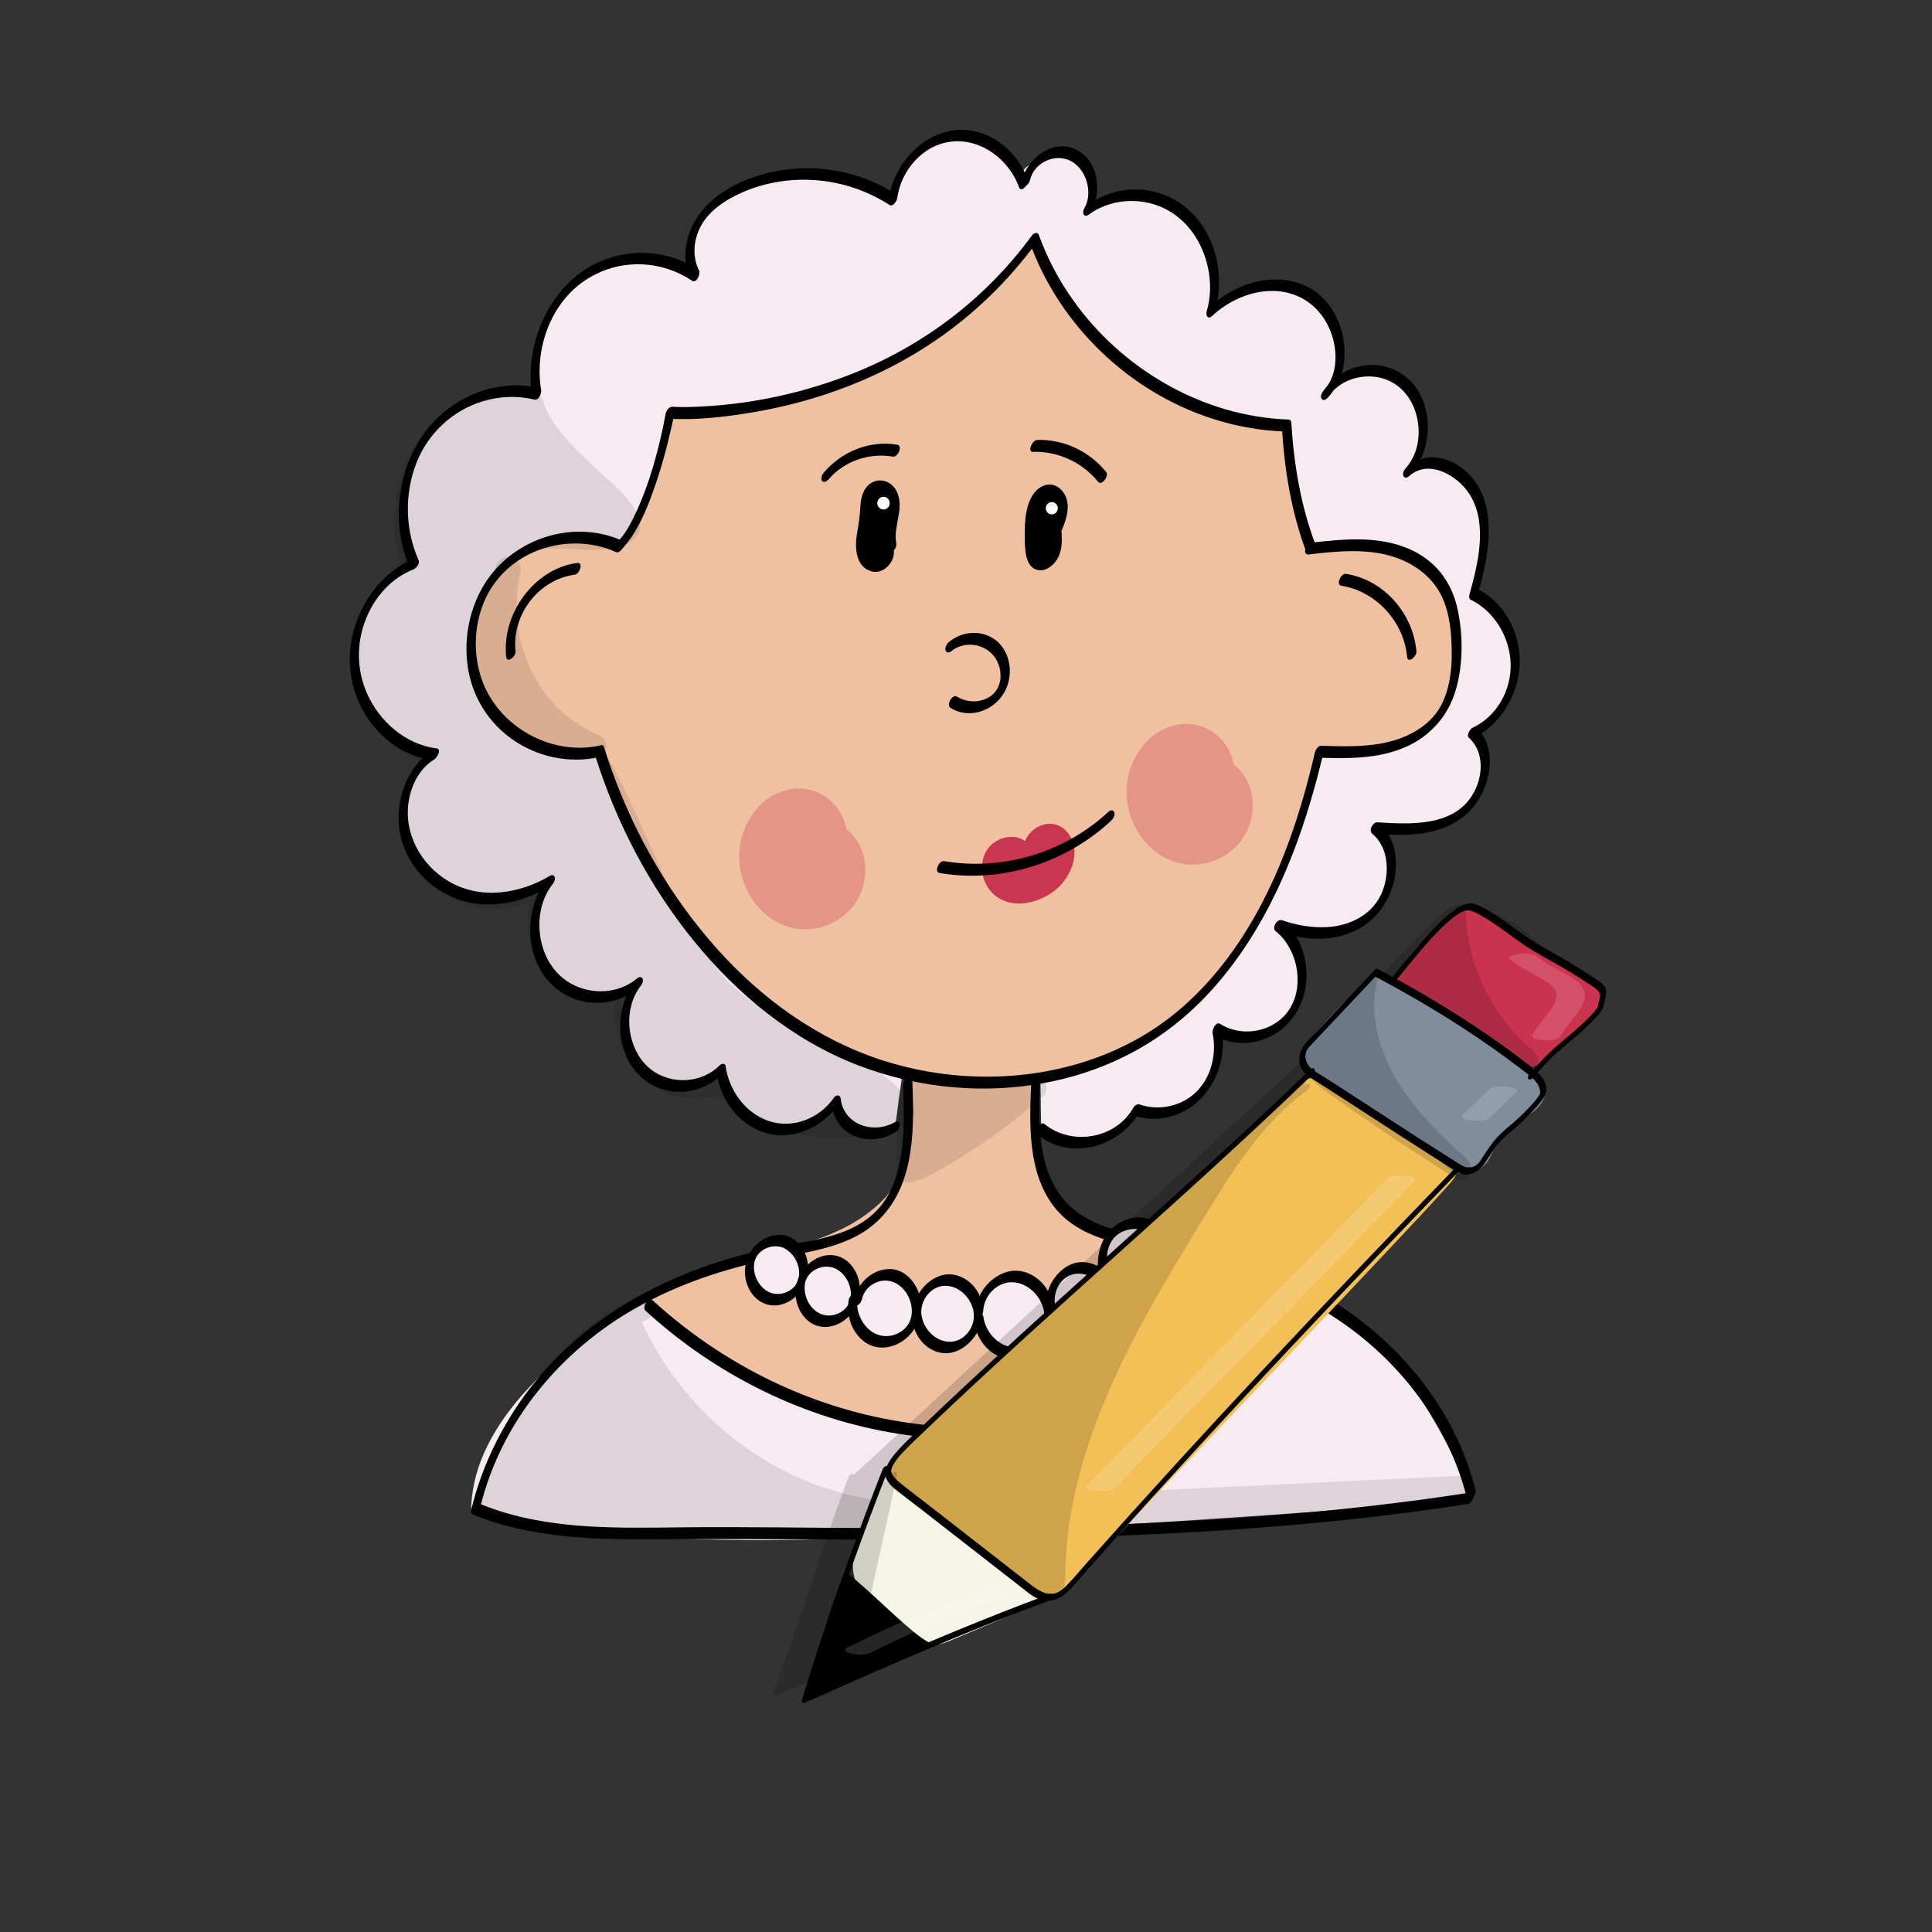 <?xml version="1.0" encoding="utf-8"?>
<!-- Generator: Adobe Adobe Illustrator 24.2.0, SVG Export Plug-In . SVG Version: 6.00 Build 0)  -->
<svg version="1.1" xmlns="http://www.w3.org/2000/svg" xmlns:xlink="http://www.w3.org/1999/xlink" x="0px" y="0px"
	 viewBox="0 0 2000 2000" style="enable-background:new 0 0 2000 2000;" xml:space="preserve">
<rect x="0" y="0" width="2000" height="2000" fill="#333333" stroke="none"/>
<style type="text/css">
	.st0{fill:#F7EBF1;}
	.st1{fill:#F7EBF2;}
	.st2{fill:#F0C1A1;}
	.st3{fill:#CA354F;}
	.st4{fill:#FFFFFF;stroke:#FFFFFF;stroke-width:0.898;stroke-miterlimit:10;}
	.st5{opacity:0.31;}
	.st6{opacity:0.102;}
	.st7{opacity:0.161;}
	.st8{fill:#F4F5E7;}
	.st9{fill:#F3C057;}
	.st10{fill:#7F8D9C;}
	.st11{fill:#CA334D;}
	.st12{fill:#CA344E;}
	.st13{opacity:0.149;}
	.st14{fill:#FFFFFF;}
</style>
<g id="Ebene_14">
	<g>
		<path class="st0" d="M665.96,1349.01c-76.84,47.67-173.57,122.51-173.57,212.94c133.09,27.54,278.91,29.54,414.26,23.66
			c203.31-8.83,406.46-21.72,609.34-38.67c-22.11-53.43-51.9-103.06-87.94-146.51c-20.24-24.4-45.33-48.25-75.46-49.31
			c-30.89-1.08-57.45,21.83-82.83,41.1c-89.3,67.8-199.43,102.18-308.03,96.16c-108.59-6.02-214.98-52.41-297.54-129.74"/>
		<g>
			<path class="st1" d="M665.86,1343.63c-33.36,20.73-65.8,43.38-94.91,69.83c-28.64,26.02-54.82,56.2-70.41,91.97
				c-8.14,18.67-12.75,38.75-12.86,59.15c-0.01,1.67,0.79,3.01,2.46,3.36c62.87,12.95,126.82,20.08,190.87,23.59
				c64.41,3.53,128.97,3.42,193.42,1.23c67.46-2.28,134.9-5.93,202.29-9.62c68.65-3.76,137.27-7.98,205.86-12.66
				c68.6-4.68,137.17-9.83,205.7-15.44c8.48-0.69,16.96-1.4,25.45-2.1c3.81-0.32,8.44-5.86,6.78-9.87
				c-13.38-32.19-29.43-63.25-48.26-92.6c-18.13-28.25-38.45-56.98-63.43-79.63c-11.42-10.36-24.38-19.11-39.35-23.34
				c-14.82-4.18-30.28-2.37-44.45,3.3c-14.97,5.99-28.22,15.36-41.02,25.02c-13.52,10.2-26.83,20.58-41,29.89
				c-56.53,37.16-120.82,62.16-187.72,72.33c-64.97,9.88-131.62,5-194.62-13.61c-63.36-18.72-122.63-51.2-173.18-93.66
				c-6.56-5.51-12.97-11.19-19.24-17.04c-4.4-4.11-11.69,6.51-8.1,9.86c48.07,44.87,104.55,80.33,166.35,102.98
				c61.06,22.38,126.41,32.12,191.31,27.2c66.44-5.04,131.42-24.46,190.01-56.15c14.93-8.07,29.43-16.94,43.42-26.54
				c13.75-9.44,26.71-19.88,40.15-29.75c12.92-9.49,26.92-18.62,42.68-22.45c15.26-3.71,30.62-1.13,44.42,6.13
				c14.39,7.56,26.46,18.85,37.27,30.83c11.38,12.62,21.82,26.17,31.74,39.97c20.39,28.37,38.12,58.65,53.02,90.25
				c3.85,8.18,7.48,16.46,10.95,24.8c2.26-3.29,4.52-6.58,6.78-9.87c-68.52,5.72-137.09,10.99-205.68,15.79
				c-68.58,4.8-137.2,9.14-205.84,13.01c-68.09,3.84-136.2,7.33-204.34,10.15c-64.21,2.66-128.55,3.43-192.78,0.8
				c-64.31-2.63-128.6-8.63-191.94-20.25c-7.69-1.41-15.36-2.91-23.02-4.49c0.82,1.12,1.64,2.24,2.46,3.36
				c0.19-34.93,15.67-67.08,36.66-94.29c22.72-29.44,51.2-54.1,81-76.12c16.58-12.26,33.78-23.66,51.29-34.54
				c2.59-1.61,4.78-4.84,4.62-8C670.53,1343.75,668.36,1342.08,665.86,1343.63L665.86,1343.63z"/>
		</g>
	</g>
</g>
<g id="Ebene_27">
	<g>
		<path class="st2" d="M941.53,1120.6c6.06,58.98,5.06,95.31-26.77,126.83c-31.83,31.52-75.06,44.88-117.02,54.93
			c-41.96,10.05-85.37,18.2-122.33,42.13c91.65,85.94,212.28,134.11,333.04,132.98c120.76-1.13,240.62-51.55,330.91-139.19
			c-36.81-22.59-79.23-30.95-120.33-41.47c-41.1-10.52-93.06-8.94-124.46-39.77c-31.4-30.83-39.1-98.44-20.86-140.04
			c-42.39,9.98-87.26,7.03-128.24-8.44"/>
		<g>
			<path class="st2" d="M936.82,1123.21c2.4,23.59,4.95,48.08,1.05,71.65c-3.25,19.69-12.28,36.61-26.78,50.32
				c-40.01,37.86-96.21,47.03-147.66,59.69c-30.71,7.56-61.28,17.05-88.11,34.24c-2.29,1.46-6.97,7.5-3.96,10.31
				c71.13,66.48,160.89,112.24,257.17,128.01c94.4,15.47,191.68-0.05,277.84-41.13c49.46-23.58,94.91-55.4,134.27-93.49
				c2.04-1.97,5.71-7.94,1.98-10.2c-26.4-16.03-55.99-25.2-85.71-32.85c-14.35-3.7-28.73-7.56-43.2-10.71
				c-12.48-2.72-25.13-4.54-37.72-6.64c-25.2-4.2-51.8-9.39-72.24-25.79c-18.37-14.73-27.78-37.95-32.2-60.49
				c-5.06-25.82-4.21-54.35,6.3-78.75c1.04-2.42,0.76-7.13-3.03-6.26c-41.83,9.67-85.85,6.77-126.09-8.23
				c-5.15-1.92-11.28,9.54-6.53,11.31c41.72,15.55,86.99,18.69,130.4,8.66c-1.01-2.09-2.02-4.17-3.03-6.26
				c-9.75,22.64-12,48.55-9.28,72.87c2.63,23.55,9.73,48.14,25,66.75c16.7,20.35,42.1,29.31,67.08,34.59
				c13.39,2.83,26.96,4.73,40.44,7.04c13.82,2.37,27.32,5.79,40.92,9.16c35.33,8.75,70.95,17.83,102.36,36.9
				c0.66-3.4,1.32-6.8,1.98-10.2c-68.57,66.34-155.73,112.71-249.7,130.18c-92.59,17.21-188.89,4.15-274.53-34.63
				c-49.29-22.32-94.86-52.78-134.39-89.72c-1.32,3.44-2.64,6.88-3.96,10.31c49.9-31.96,110.45-35.22,165.34-54.13
				c45.77-15.77,92.38-44.93,104.5-94.89c6.53-26.94,3.66-55.64,0.89-82.87C945.45,1110.27,936.31,1118.18,936.82,1123.21
				L936.82,1123.21z"/>
		</g>
	</g>
	<g>
		<g>
			<path class="st2" d="M1158.53,1017.98c5.09,0,10.07-11.94,4.49-11.94C1157.94,1006.04,1152.95,1017.98,1158.53,1017.98
				L1158.53,1017.98z"/>
		</g>
	</g>
</g>
<g id="Ebene_23">
	<g>
		<g>
			<path d="M934.87,1123.36c0.91,22.56,1.57,45.37-1.43,67.81c-2.75,20.54-8.56,41.4-22.01,57.64
				c-28.01,33.82-77.39,35.5-117.13,44.07c-91.57,19.75-178.58,62.61-238.91,135.87c-32.22,39.13-55.73,85.08-67.64,134.39
				c-0.61,2.52,0.64,5.28,3.52,4.78c3.1-0.55,5.11-4.44,5.76-7.13c21.53-89.11,83.68-163.36,162.94-207.71
				c42.64-23.86,89.37-39.46,137.11-49.34c41.06-8.49,86.73-12.03,116.69-45.11c33.84-37.37,32.54-93.44,30.65-140.56
				c-0.12-2.89-2.34-4.05-4.87-2.81C936.86,1116.56,934.75,1120.39,934.87,1123.36L934.87,1123.36z"/>
		</g>
	</g>
	<g>
		<g>
			<path d="M1067.38,1123.52c-1.73,41.13-3.27,89.07,22.47,123.92c25.48,34.5,69.73,40.68,109.05,47.63
				c93.01,16.43,184.66,53.95,248.98,125.33c33.38,37.05,58.31,81.38,70.55,129.84c0.76,3,4.05,2.08,5.81,0.65
				c2.28-1.84,3.99-5.49,3.25-8.44c-21.81-86.32-82.61-158.17-158.96-202.23c-41.97-24.22-88.18-40.49-135.35-51.12
				c-21.54-4.86-43.45-7.75-65.01-12.51c-19.97-4.42-39.96-11.05-56.07-24.09c-39.04-31.63-37.22-88.8-35.31-134.19
				c0.12-2.92-2.47-3.91-4.8-2.77C1069.17,1116.91,1067.51,1120.53,1067.38,1123.52L1067.38,1123.52z"/>
		</g>
	</g>
	<g>
		<g>
			<path d="M489.12,1567.61c58.26,24.09,121.98,26.14,184.16,25.71c66.56-0.46,133.09,0.13,199.65,0.36
				c69.37,0.23,138.76-0.05,208.11-1.63c69.29-1.58,138.56-4.47,207.7-9.47c68.5-4.96,136.88-11.96,204.86-21.79
				c8.67-1.25,17.34-2.56,26-3.9c4.82-0.75,8.88-12.78,2.21-11.74c-68.14,10.57-136.7,18.27-205.44,23.73
				c-68.42,5.43-136.99,8.7-205.6,10.59c-68.67,1.9-137.38,2.41-206.07,2.33c-67.06-0.08-134.14-1.46-201.19-0.68
				c-61.97,0.72-125.95,2.19-185.73-16.71c-7.49-2.37-14.87-5.09-22.13-8.1C490.59,1554.21,484.37,1565.64,489.12,1567.61
				L489.12,1567.61z"/>
		</g>
	</g>
	<g>
		<g>
			<path d="M668.24,1356.84c72.91,66.84,164.94,112.38,262.84,127.57c95.94,14.89,194.56-1.42,281.88-43.38
				c50.13-24.09,96.22-56.45,136.18-95.11c2.07-2,4.3-5.49,3.28-8.52c-0.94-2.79-4.04-2.43-5.87-0.66
				c-69.74,67.46-158.24,114.8-253.72,132.98c-94.36,17.96-192.61,5.23-280.23-33.73c-50.49-22.45-97.06-53.25-137.78-90.58
				C671.18,1342.06,664.12,1353.06,668.24,1356.84L668.24,1356.84z"/>
		</g>
	</g>
</g>
<g id="Ebene_15">
	<g>
		<path class="st0" d="M1037.2,273.5c2.41-1.88,4.81-3.75,7.22-5.63c4.1,10.38,16.35,14.95,26.25,11.71
			c9.91-3.24,17.32-12.69,21.25-23.15c3.93-10.45,4.86-21.93,5.52-33.2c0.6-10.18,0.98-20.68-2.13-30.3s-10.52-18.27-19.81-19.28
			c-9.29-1.01-19.15,8.28-17.38,18.29c1.71-6.31-3.99-12.99-10.01-13.07c-6.02-0.08-11.35,4.93-13.84,10.92
			c-2.49,5.99-2.67,12.8-2.45,19.37c0.74,22.02,5.52,43.86,13.96,63.87"/>
		<g>
			<path class="st0" d="M1038.48,278.04c2.41-1.88,4.81-3.75,7.22-5.63c-1.94-0.22-3.87-0.43-5.81-0.65
				c4.98,11.43,17.57,17.54,29.68,13.69c14.08-4.48,23.38-18.51,27.64-31.97c2.56-8.08,3.69-16.42,4.39-24.84
				c0.72-8.63,1.4-17.43,0.72-26.08c-1.05-13.36-6.53-29.54-20.7-34.01c-15.03-4.73-30.04,11.3-28.19,26
				c0.95,7.58,8.54,0.2,9.28-3.78c1.83-9.7-5.58-20.07-16.21-17.47c-11.42,2.8-17.57,15.56-18.94,26.21
				c-1.65,12.79,0.19,26.42,2.42,39.04c2.33,13.17,6.15,26.01,11.28,38.36c2.59,6.23,10.95-3.25,9.06-7.79
				c-7.08-17.02-11.68-35.04-13.24-53.43c-0.67-7.95-2.5-19.51,1.93-26.64c1.71-2.75,4.79-4.73,8.14-4.11
				c3.54,0.65,7.1,4.43,6.4,8.14c3.09-1.26,6.19-2.52,9.28-3.78c-0.72-5.75,3.35-9.66,9.16-9.78c6.15-0.13,11.53,4.5,14.82,9.26
				c8.53,12.33,6.6,29.15,5.51,43.28c-1.02,13.19-3.11,29.35-14.27,38.14c-9.23,7.27-24.15,5.15-29.11-6.24
				c-1.21-2.78-3.68-2.31-5.81-0.65c-2.41,1.88-4.81,3.75-7.22,5.63C1031.47,272.42,1031.74,283.3,1038.48,278.04L1038.48,278.04z"
				/>
		</g>
	</g>
</g>
<g id="Ebene_24">
	<g>
		<path class="st0" d="M813,1285.63c-13.89-5.18-30.84,3.77-35.74,18.89s3.08,33.74,16.85,39.29c13.77,5.55,30.91-2.96,36.15-17.94
			s-2.34-33.81-15.98-39.72"/>
		<g>
			<path d="M816.26,1279.97c-13.43-4.6-27.59,1.04-36.34,11.84c-9.46,11.68-11.41,27.89-5.03,41.47
				c5.99,12.73,18.69,20.59,32.84,17.43c14.26-3.18,25.35-15.87,28.17-29.95c3.06-15.33-3.68-33.45-18.36-40.28
				c-4.93-2.3-11.27,9.1-6.53,11.31c11.61,5.4,18.92,20.05,15.44,32.62c-3.28,11.84-17.92,18.07-29.08,13.73
				c-11.91-4.64-19.27-19.87-16.25-32.17c2.96-12.06,17.2-18.6,28.62-14.69C814.94,1293.06,820.99,1281.59,816.26,1279.97
				L816.26,1279.97z"/>
		</g>
	</g>
	<g>
		<path class="st0" d="M829.14,1327.91c-4.05,15.57,4.93,33.76,19.06,38.62c14.13,4.86,31.02-4.44,35.86-19.74
			c4.84-15.3-3.2-34.01-17.05-39.72c-13.86-5.71-31.2,2.54-36.81,17.52"/>
		<g>
			<path d="M824.56,1329.07c-3.29,13.98,1.28,29.57,12.57,38.73c11.02,8.93,26.18,6.97,37.03-1.12
				c11.97-8.93,17.83-24.05,15.39-38.7c-2.26-13.55-12.13-26.65-26.41-28.49c-16.52-2.13-31.22,10.13-37.09,24.72
				c-0.85,2.12-1.04,5.89,1.89,6.36c2.95,0.48,5.49-3.37,6.38-5.59c4.62-11.5,19.42-17.04,30.58-11.73
				c11.74,5.59,18.83,21.34,14.78,33.81c-3.85,11.86-18.76,17.9-30.02,13.12c-12.49-5.31-18.98-20.59-15.96-33.43
				c0.58-2.48-0.62-5.21-3.47-4.71C827.2,1322.58,825.19,1326.41,824.56,1329.07L824.56,1329.07z"/>
		</g>
	</g>
	<g>
		<path class="st0" d="M883.09,1344.94c-3.18,18.03,7.63,37.83,23.76,42.95s35.18-5.57,40.43-23.01
			c5.24-17.44-4.6-38.64-20.68-43.95s-35.22,6.74-38.74,24.69"/>
		<g>
			<path d="M878.51,1346.1c-2.5,15.98,3.14,33.16,16.42,42.97c13.04,9.64,30.35,6.78,42.4-3.03c13.06-10.64,18.84-28.28,14.65-44.56
				c-3.73-14.49-15.81-28.15-31.76-27.77c-18.42,0.44-33.14,15.78-36.94,33.08c-0.55,2.48,0.59,5.22,3.47,4.71
				c3.01-0.53,5.1-4.37,5.68-7.03c2.35-10.69,12.44-18.43,23.29-18.81c11.89-0.42,21.58,8.5,25.74,19.09
				c4.23,10.78,3.36,23.34-5.68,31.35c-8.87,7.87-22,9.41-32.15,3.14c-11.62-7.17-18.06-22.08-15.97-35.46
				c0.39-2.48-0.49-5.23-3.47-4.71C881.31,1339.58,878.93,1343.45,878.51,1346.1L878.51,1346.1z"/>
		</g>
	</g>
	<g>
		<path class="st0" d="M948.98,1362.15c1.02,18.16,16.96,33.71,33.59,32.77c16.63-0.95,31-18.22,30.29-36.4
			c-0.71-18.18-16.39-34.05-33.03-33.43c-16.64,0.61-31.3,17.6-30.89,35.79"/>
		<g>
			<path d="M944.28,1364.77c1.21,15.5,10.98,30.17,26.27,34.83c15.59,4.75,30.7-4.5,39.2-17.29c9.12-13.73,10.62-31.53,1.85-45.8
				c-7.94-12.9-23.65-20.92-38.54-15.76c-17.48,6.05-28.83,24.68-28.82,42.75c0,2.89,2.38,3.95,4.8,2.77c2.73-1.34,4.62-5.04,4.62-8
				c0-14.33,11.51-28.19,26.63-27.16c14.92,1.01,27.27,15.44,27.88,30.03c0.6,14.3-11.06,28.54-26.02,27.83
				c-15.12-0.72-27.29-14.83-28.44-29.42C953.09,1351.82,943.88,1359.74,944.28,1364.77L944.28,1364.77z"/>
		</g>
	</g>
	<g>
		<path class="st0" d="M1013.14,1359.51c0.79-20.31,17.91-38.2,36.51-38.17c18.6,0.03,35.66,17.98,36.4,38.29
			c0.74,20.31-14.97,39.68-33.51,41.32s-36.9-14.71-39.16-34.89"/>
		<g>
			<path d="M1017.84,1356.9c0.74-12.66,9.37-24.42,21.59-28.28c12.76-4.03,25.87,2.22,33.79,12.36
				c8.29,10.62,10.84,25.11,4.55,37.34c-5.83,11.34-18.08,18.57-30.88,16.31c-14.85-2.62-26.87-16.46-28.81-31.17
				c-1.01-7.7-10.08,0.2-9.41,5.23c2.24,17.02,13.5,32.49,30.52,37.15c17.39,4.76,33.91-5.73,43.21-19.96
				c9.84-15.05,11.26-34.44,2.07-50.11c-8.58-14.62-25.97-24.11-42.82-18.88c-19.36,6.02-32.07,25.59-33.21,45.25
				c-0.17,2.93,2.5,3.9,4.8,2.77C1016.09,1363.49,1017.67,1359.9,1017.84,1356.9L1017.84,1356.9z"/>
		</g>
	</g>
	<g>
		<path class="st0" d="M1086.7,1352.19c2.17,18.88,20.12,33.79,37.34,30.99c17.23-2.8,30.43-22.81,27.38-41.55
			c-3.05-18.74-21.79-32.56-38.83-28.58c-17.03,3.97-28.99,24.99-24.67,43.43"/>
		<g>
			<path d="M1081.99,1354.81c2.22,16.23,13.52,30.88,30.15,34.14c16.65,3.27,31.83-8.61,39-22.82c7.81-15.46,7.45-34.64-4.81-47.75
				c-10.84-11.6-28.04-15.93-42.06-7.28c-16.23,10.01-24.82,30.74-20.89,49.28c0.65,3.05,4.12,2.02,5.81,0.65
				c2.36-1.91,3.89-5.43,3.25-8.44c-2.38-11.23,1.75-23.92,11.54-30.42c10.22-6.79,23.31-3.69,32.11,3.99
				c9.54,8.33,13.67,21.78,9.19,33.79c-4.12,11.03-14.72,18.92-26.74,17.38c-13.73-1.76-25.29-14.21-27.14-27.75
				C1090.36,1341.89,1081.31,1349.78,1081.99,1354.81L1081.99,1354.81z"/>
		</g>
	</g>
	<g>
		<path class="st0" d="M1150.99,1332.71c-13.16-14.75-12.92-41.22,0.51-55.68s37.64-14.36,50.96,0.22
			c13.32,14.58,13.36,41.05,0.1,55.69c-13.26,14.64-37.48,14.85-50.96,0.44"/>
		<g>
			<path d="M1155.04,1327.78c-8.63-10.07-11.45-24.74-7.1-37.32c4.39-12.72,17.01-19.32,30.11-18.08
				c14.17,1.34,24.96,11.52,28.45,25.11c3.1,12.07,0.91,27.17-9.68,34.98c-12.33,9.09-30.68,6.72-41.17-4.03
				c-4.18-4.28-11.57,6.3-8.1,9.86c12.21,12.53,31.36,15.25,46.69,6.68c15.99-8.94,24.1-28.12,22.81-45.95
				c-1.28-17.63-11.59-33.39-29.34-37.73c-17.54-4.29-35.46,4.81-44.27,20.13c-9.8,17.04-9.6,40.91,3.5,56.2
				C1150.78,1342.13,1158.32,1331.61,1155.04,1327.78L1155.04,1327.78z"/>
		</g>
	</g>
	<g>
		<path class="st0" d="M1059.38,189.9c-10.93-31.63-42.8-52.93-73.55-49.15c-30.75,3.79-57.48,32.3-61.69,65.8
			c-47.15-30.49-107.61-34.98-158.11-11.75c-16.5,7.59-32.4,18.43-42.43,34.64c-10.03,16.21-13.07,38.59-4.03,55.48
			c-35.55-24.15-84.12-22.97-118.65,2.88c-34.53,25.85-53.09,74.92-45.32,119.87c-41.57-10.2-87.84,7.77-114.2,44.35
			c-26.36,36.58-31.5,89.94-12.68,131.72c-39.42,15.16-66.34,62.21-61.54,107.58c4.8,45.37,40.83,84.47,82.38,89.4
			c-26.15,15.58-37.96,53.12-29.5,84.33c8.46,31.21,34.49,54.76,63.46,62.27c28.98,7.52,60.12,0.32,86.16-15.48
			c-21.91,26.89-21.31,72.17,1.29,98.37c22.6,26.2,63.93,29.5,89.78,7.18c-19.94,24.84-18.28,66.84,3.55,89.7
			c21.83,22.87,60.29,22.91,82.16,0.09c3.71,28.28,24.15,53.06,49.5,60.02c25.35,6.96,54.08-4.33,69.58-27.34
			c3.09,30.74,36.3,41.99,61.06,27.03"/>
		<g>
			<path d="M1063.91,186c-8.99-25.18-30.44-45.38-57.01-50.52c-26.66-5.16-52.77,8.36-68.98,29.16
				c-9.73,12.49-16.22,27.37-18.35,43.08c2.61-2.27,5.23-4.54,7.84-6.82c-32.75-20.94-72-29.99-110.62-25.69
				c-36.48,4.06-78.1,20.5-97.4,53.64c-10.66,18.31-13.7,41.75-3.87,61.01c2.44-3.53,4.88-7.06,7.31-10.58
				c-30.42-20.3-69.74-22.92-102.98-8.04c-32.74,14.66-55.52,46.09-65.22,79.98c-5.63,19.67-6.92,40.16-3.57,60.35
				c2.26-3.29,4.52-6.58,6.78-9.87c-34.62-8.21-71.43,2.44-98.44,25.06c-28.92,24.22-44.55,60.92-46.46,98.18
				c-1.09,21.39,2.57,43.08,11.25,62.69c1.88-3.25,3.76-6.51,5.64-9.76c-34.39,13.58-58.05,46.68-65.49,82.27
				c-7.66,36.6,4.08,75.35,31.3,101.14c14.28,13.53,32.04,22.9,51.67,25.41c0.72-3.79,1.44-7.57,2.16-11.36
				c-31.38,19.25-43.76,62.25-33.08,96.55c11.33,36.4,45.64,62.25,83.5,64.26c24.61,1.31,48.91-6.38,69.88-18.92
				c-0.83-2.92-1.66-5.85-2.49-8.77c-18.36,23.06-23.3,55.99-13.42,83.69c9.73,27.26,34.73,46.11,64.01,46.04
				c16.25-0.04,31.75-5.78,44.17-16.24c-1.23-2.65-2.46-5.29-3.68-7.94c-16.53,21.12-20.8,51.08-11.39,76.17
				c9.53,25.4,33.57,41.95,60.96,39.88c15.05-1.13,29.22-7.55,39.83-18.33c-1.94-0.22-3.87-0.43-5.81-0.65
				c3.96,27.88,23.47,54.02,51.11,61.9c28.23,8.05,58.7-6.26,74.9-29.72c-2.37-0.26-4.74-0.52-7.11-0.78
				c1.72,14.79,9.66,27.92,23.85,33.69c13.82,5.62,29.3,3.56,42.01-3.89c2.61-1.53,4.78-4.9,4.62-8c-0.14-2.71-2.29-4.24-4.8-2.77
				c-22.02,12.9-53.08,3.22-56.27-24.26c-0.51-4.4-4.91-3.97-7.11-0.78c-14.65,21.21-42.25,32.45-67.27,24.03
				c-24.63-8.28-41.3-32.09-44.87-57.22c-0.43-3-4.36-2.13-5.81-0.65c-21.07,21.4-58.16,20.64-78.2-1.97
				c-18.67-21.06-21.46-57.35-3.82-79.88c1.49-1.91,3.24-5.39,1.89-7.8c-1.3-2.3-3.79-1.63-5.57-0.13
				c-18.98,15.99-46.97,17.35-68.38,5.41c-22.79-12.71-33.65-38.6-32.7-63.96c0.52-14.03,4.9-28.03,13.69-39.07
				c1.41-1.77,2.99-4.92,2.13-7.28c-0.74-2.03-2.76-2.6-4.62-1.49c-31.76,19-72.26,25.36-105.33,5.78
				c-28.86-17.09-46.91-50.09-41.06-83.75c2.94-16.91,11.51-33.23,26.45-42.39c2.47-1.52,8.05-10.6,2.16-11.36
				c-32.07-4.1-59.11-27.89-71.96-56.94c-13.64-30.83-10.23-66.49,7.99-94.71c9.51-14.73,23.39-27.02,39.78-33.49
				c3.12-1.23,7.28-6.04,5.64-9.76c-13.96-31.55-14.79-68.48-2.21-100.63c12-30.65,37.44-54.45,69.04-63.92
				c17.37-5.21,35.61-5.83,53.26-1.65c4.49,1.07,7.32-6.62,6.78-9.87c-5.17-31.18,2.41-65.03,21.35-90.48
				c19.5-26.21,50.42-41.01,83.11-39.65c18.54,0.77,36.3,6.63,51.72,16.93c4.75,3.17,9.03-7.22,7.31-10.58
				c-7.8-15.27-5.46-34.28,3.37-48.59c8.81-14.27,23.49-23.92,38.4-30.88c31.28-14.6,67.23-17.98,100.9-10.87
				c19.44,4.11,37.86,11.86,54.58,22.55c3.51,2.24,7.48-4.16,7.84-6.82c3.96-29.08,26.59-55.81,56.84-58.86
				c30.63-3.09,59.29,19.24,69.29,47.26C1057.1,200.09,1065.57,190.63,1063.91,186L1063.91,186z"/>
		</g>
	</g>
	<g>
		<path class="st0" d="M1077.85,1169.07c29.9,25.14,79.03,15.13,98.63-20.1c21.74,7.87,47.18,1.93,64.07-14.97
			s24.55-44.08,19.29-68.43c25.7,16.75,62.83,7.35,79.17-20.05c16.34-27.4,9.23-68.31-15.17-87.25
			c30.97,10.82,67.47,11.98,93.44-9.4c25.97-21.38,32.54-70.42,6.45-91.63c30.16,1.85,62.62,3.09,88.01-14.8
			c25.39-17.88,36.35-62.9,12.92-83.74c25.69-11.69,43.76-41.06,43.96-71.47c0.2-30.41-17.47-60.07-43-72.17
			c8.77-31.84,16.48-66.78,5.09-97.61c-11.4-30.83-50.45-50.67-73.47-28.93c22.38-23.71,21.23-68.55-2.33-90.86
			c-23.56-22.31-64.33-17.16-82.62,10.42c26.8-27.63,15.49-82.42-16.49-102.43c-31.97-20.01-74.6-9.35-102.46,17
			c11.08-36.27-1.23-79.57-29.16-102.6s-69.4-24.1-98.28-2.51c11.53-18.75,3.75-48.02-15.17-57.11
			c-18.92-9.09-43.91,4.43-48.77,26.39"/>
		<g>
			<path d="M1074.58,1174.73c33.75,27.74,84.72,12.27,105.29-23.79c-2.22,1.23-4.44,2.46-6.66,3.7
				c25.14,8.73,52.68,0.94,70.79-18.31c18.44-19.6,25.72-48.5,20.37-74.65c-2.6,3.18-5.2,6.36-7.79,9.55
				c22.34,14.14,51.68,9.91,71.47-6.77c21.48-18.1,28.72-48.28,22.05-74.99c-3.6-14.42-11.32-27.55-22.99-36.85
				c-2.18,3.77-4.35,7.54-6.53,11.31c29.37,10.09,64.09,12.52,91.07-5.44c22.61-15.05,35.43-43.07,33.16-70.1
				c-1.2-14.26-6.71-27.49-17.82-36.8c-1.84,3.88-3.67,7.75-5.51,11.63c29.21,1.78,61.06,3,86.9-13.11
				c20.86-13,33.9-37.78,33.88-62.3c-0.01-12.64-4.1-25.33-13.56-34.03c-1.32,3.44-2.64,6.88-3.96,10.31
				c22.38-10.49,38.4-32.1,45.08-55.56c6.96-24.47,3.04-51-10.97-72.3c-7.46-11.34-17.75-20.85-29.97-26.81
				c0.44,1.5,0.87,2.99,1.31,4.49c8.3-30.28,15.94-63.37,6.98-94.41c-6.38-22.09-24.32-41.53-47.64-45.52
				c-12.29-2.1-24.41,1.64-33.6,10.01c1.23,2.65,2.46,5.29,3.68,7.94c19.12-20.78,23.6-53.98,12.49-79.68
				c-11.17-25.86-38.13-39.37-65.61-32.81c-15.68,3.74-28.63,13.5-37.63,26.71c-1.24,1.81-2.17,5.57-0.26,7.25
				c2.05,1.81,4.63-0.39,6.06-1.9c20.81-22,21.48-56.5,8.99-82.78c-6.38-13.42-16.48-24.85-29.82-31.64
				c-15.09-7.68-32.47-9.31-49-6.29c-19.78,3.61-38.16,13.71-52.8,27.35c1.81,1.64,3.61,3.29,5.42,4.93
				c8.53-28.78,4.89-60.59-10.78-86.35c-15.67-25.77-43.89-41.71-74.22-40.57c-17.46,0.65-33.8,6.58-47.86,16.87
				c1.56,2.17,3.12,4.34,4.67,6.5c12.02-20.41,7.85-53.6-15.3-64.72c-24.56-11.79-50.92,9.64-56.61,33.2
				c-0.6,2.48,0.63,5.21,3.47,4.71c3.06-0.54,5.04-4.37,5.68-7.03c4.34-18,27.03-27.83,43.06-18.43
				c15.47,9.08,22.05,32.83,12.91,48.36c-2.52,4.28-0.71,10.44,4.67,6.5c22.07-16.15,52.58-18.31,77.19-6.82
				c24.59,11.47,40.45,35.43,46.1,61.47c3.24,14.93,3.08,30.84-1.27,45.53c-1.17,3.95,1.13,8.92,5.42,4.93
				c22.35-20.82,56.18-33.02,85.99-21.8c25.44,9.58,40.87,35.16,41.91,61.82c0.54,13.8-3,27.28-12.64,37.47
				c1.93,1.78,3.86,3.57,5.8,5.35c12.81-18.81,39.8-25.15,60.43-16.71c22.5,9.2,33.3,33.22,32.45,56.53
				c-0.47,13-4.87,25.63-13.73,35.26c-1.61,1.75-3.17,5.52-1.89,7.8c1.26,2.25,3.84,1.71,5.57,0.13
				c20.59-18.76,51.07-0.52,63.18,19.17c18.86,30.66,8.14,71.89-0.66,103.99c-0.37,1.36-0.17,3.77,1.31,4.49
				c24.94,12.17,40.92,39.33,41.53,66.85c0.61,27.21-14.42,54.08-39.32,65.75c-2.5,1.17-6.81,7.69-3.96,10.31
				c19.29,17.76,13.84,49.82-2.57,67.65c-22.45,24.39-62.08,21.81-92.06,19.98c-4.72-0.29-9.44,8.34-5.51,11.63
				c16.89,14.16,18.28,39.63,10.97,59.06c-9.15,24.31-33.25,36.61-58.29,37.81c-15.61,0.75-31.29-2.08-46.03-7.14
				c-5.06-1.74-10.86,7.86-6.53,11.31c22.05,17.57,29.69,53.73,15.72,78.47c-14.24,25.21-49.13,32.75-73.19,17.52
				c-4.54-2.87-8.44,6.38-7.79,9.55c4.27,20.89-0.95,44.45-16.04,60c-15.1,15.56-39.14,20.94-59.53,13.87
				c-2.82-0.98-5.33,1.37-6.66,3.7c-18.24,31.99-63.79,39.57-91.98,16.4C1077.21,1160.22,1070.32,1171.22,1074.58,1174.73
				L1074.58,1174.73z"/>
		</g>
	</g>
</g>
<g id="Ebene_3">
	<g>
		<path class="st2" d="M633.99,565.18c-42.59-15.74-94.25-0.25-121.91,36.56c-27.65,36.8-29.14,92.06-3.52,130.38
			c25.62,38.32,76.37,56.73,119.75,43.44c26.3,71.25,59.61,140.59,106.88,199.31c47.27,58.72,109.44,106.51,180.87,127.1
			c99.62,28.71,242.13-2.44,303.53-49.78c106.15-81.84,146.25-275.98,146.25-275.98s97.16,2.18,123.9-35.22
			c26.74-37.4,24.9-113.22-5.74-147.31c-22.27-24.77-73.13-31.96-126.92-25.96c-19.03-45.67-25.47-82.55-27.91-127.33
			c-113.66,12.69-230.57-75.09-257.8-189.14C930.55,446.49,693.78,427.28,693.78,427.28s-3.57,117.8-56.94,139.4"/>
		<g>
			<path class="st2" d="M637.36,559.35c-53.76-19.41-115.55,7.75-139.86,58.94c-24.96,52.55-10.32,119.8,40.5,150.92
				c26.43,16.19,59.36,21.31,89.18,12.42c-1.18-0.68-2.35-1.36-3.53-2.04c32.55,87.97,76.01,174.67,144.07,240.71
				c31.33,30.39,67.31,56.26,107.37,73.87c37.44,16.45,77.17,24.25,117.98,24.95c40.77,0.7,81.82-4.55,121.28-14.76
				c33.96-8.79,68.44-21.18,97.63-41.03c27.64-18.79,50.12-44.58,68.98-71.94c19.44-28.2,35.25-58.78,48.74-90.23
				c17.09-39.88,31.09-81.68,40.44-124.09c0.15-0.68,0.3-1.36,0.44-2.05c-2.35,2.45-4.69,4.91-7.04,7.36
				c16.12,0.35,32.42-0.9,48.38-3.02c24.84-3.3,53.31-9.1,72.56-26.37c22.86-20.52,29.24-56.95,28.86-86.17
				c-0.38-29.48-7.9-64.73-31.73-84.48c-14.5-12.01-33.96-17.4-52.23-20.23c-23.52-3.65-47.55-3-71.14-0.43
				c1.18,0.68,2.35,1.36,3.53,2.04c-8.47-20.46-15.41-41.5-20-63.18c-4.38-20.7-6.55-41.73-7.73-62.83
				c-0.13-2.38-1.38-3.61-3.71-3.36c-89.49,9.67-177.82-42.95-224.68-117.38c-13.55-21.52-23.6-45-29.58-69.72
				c-0.96-3.96-5.68-1.52-7.15,0.52c-47.14,65.11-112.43,114.35-187.55,142.77c-49.44,18.71-102.36,29.29-155.21,30.9
				c-9.97,0.3-20.07,0.47-30.03-0.33c-4.24-0.34-7.06,5.37-7.17,8.86c-0.41,13.09-1.92,25.29-4.06,38.5
				c-3.83,23.58-9.61,48.08-22.1,68.71c-6.28,10.38-14.67,19.21-26.01,23.93c-4.81,2-7.22,14.18,0.19,11.11
				c24.27-10.09,37.93-36.46,46.07-59.98c7.93-22.9,12.22-47.05,14.46-71.13c0.51-5.49,0.99-11.01,1.16-16.53
				c-2.39,2.95-4.78,5.9-7.17,8.86c29.95,2.41,60.99-0.77,90.54-5.36c66.66-10.36,131.73-34.13,187.68-72.1
				c40.36-27.39,75.57-61.71,104.17-101.21c-2.38,0.17-4.77,0.35-7.15,0.52c21.66,89.43,96.58,163.32,185.52,185.83
				c24.8,6.28,50.38,8.1,75.81,5.35c-1.24-1.12-2.48-2.24-3.71-3.36c1.2,21.42,3.4,42.8,7.75,63.83
				c4.6,22.25,11.66,43.84,20.35,64.82c0.72,1.74,1.69,2.24,3.53,2.04c20.22-2.2,40.73-2.72,60.97-0.41
				c16.35,1.86,32.97,5.5,47.47,13.54c25.93,14.37,36.13,45.08,38.62,73.06c1.39,15.58,0.57,31.37-2.91,46.64
				c-2.75,12.06-7.31,25.42-15.89,34.67c-7.3,7.87-17.74,12.78-27.69,16.34c-11.98,4.28-24.51,6.97-37.07,8.87
				c-16.88,2.56-34.19,3.93-51.27,3.56c-3.71-0.08-6.38,4.19-7.04,7.36c-7.06,34.1-17.99,67.26-30.6,99.9
				c-23.06,59.7-54.37,121.07-103.77,163.3c-24.64,21.07-54.77,34.5-85.4,44.44c-37.81,12.26-77.51,19.46-117.2,21.33
				c-39.1,1.84-78.92-1.36-116.21-13.8c-40.5-13.5-77.72-35.73-110.38-63.07c-70.49-59.01-117.6-140.8-151.82-224.99
				c-4.44-10.92-8.67-21.92-12.76-32.97c-0.57-1.53-1.82-2.55-3.53-2.04c-49.18,14.67-105.77-11.51-125.66-59.05
				c-10.15-24.26-11.58-52.41-3.37-77.45c8.04-24.55,25.11-44.25,48.07-56.03c25.1-12.88,55.47-15.59,82.13-5.96
				C635.96,572.94,642.25,561.12,637.36,559.35L637.36,559.35z"/>
		</g>
	</g>
</g>
<g id="Ebene_9">
	<g>
		<path class="st3" d="M1062.31,882.55c-6.78-14.31-30.18-13.05-37.89,0.76c-7.71,13.81-0.35,32.95,13.16,40.75
			c13.51,7.8,30.82,5.82,44.58-1.51c11.5-6.13,21.56-16.42,24.51-29.38c2.95-12.96-2.93-28.34-14.98-33.25
			c-12.05-4.91-28.18,4.72-27.71,18.02"/>
		<g>
			<path class="st3" d="M1066.49,877.46c-8.54-16.61-32.32-12.98-42.67-0.42c-13,15.77-7.77,40.72,8.74,51.81
				c19.57,13.14,47.36,4.63,63.23-10.45c15.02-14.27,23.93-40.29,8.35-57.66c-16.26-18.13-44.94-2.64-45.02,19.89
				c-0.01,2.98,2.47,4.07,4.95,2.86c2.83-1.38,4.75-5.19,4.76-8.25c0.02-5.92,5.73-9.26,11.04-10.2c6.74-1.19,13.07,2.09,17.14,7.37
				c9.82,12.75,5.4,28.86-6.14,38.65c-12.41,10.54-31.79,15.75-47.09,8.64c-11.18-5.2-22.66-21.38-16.06-34.01
				c6.04-11.55,25.14-8.29,30.4,1.95C1060.69,892.61,1068.9,882.15,1066.49,877.46L1066.49,877.46z"/>
		</g>
	</g>
</g>
<g id="Ebene_2">
	<g>
		<g>
			<path d="M644.12,559.71c-53.05-23.73-118.13-0.37-145.73,50.31c-14.03,25.77-18.75,56.26-13.33,85.08
				c5.3,28.17,21.27,53.06,44.55,69.74c25.75,18.45,58.92,25.91,89.91,18.9c4.9-1.11,8.98-13.63,2.28-12.11
				c-51.33,11.61-106.93-19.77-123.55-69.67c-8.36-25.09-7.55-53.08,2.31-77.63c9.64-24,28.41-42.53,52.03-52.84
				c26.68-11.64,58.16-12.02,84.79-0.11C642.52,573.67,649.02,561.9,644.12,559.71L644.12,559.71z"/>
		</g>
	</g>
	<g>
		<g>
			<path d="M1354.69,573.93c28.74-3.2,58.89-6.53,87.03,2.19c23.68,7.34,44.13,23.14,53.16,46.71c4.87,12.71,6.83,26.28,7.58,39.81
				c0.7,12.64,0.6,25.42-1.34,37.95c-1.87,12.1-5.43,24.08-12.15,34.43c-6.58,10.13-16.13,17.93-26.71,23.61
				c-28.75,15.46-62.45,14.4-94.11,13.38c-5.24-0.17-10.47,12.13-4.63,12.32c30.74,0.99,62.34,1.62,91.12-10.83
				c26.14-11.31,44.86-32.86,52.61-60.23c7.52-26.54,7.29-57.28,1.25-84.11c-6.16-27.36-23.06-48.98-48.79-60.45
				c-32.44-14.46-68.48-10.7-102.74-6.89C1351.98,562.37,1347.72,574.7,1354.69,573.93L1354.69,573.93z"/>
		</g>
	</g>
	<g>
		<g>
			<path d="M616,781.7c21.81,69.76,56.43,136.08,102.65,192.8c44.98,55.19,102,102.07,168.83,127.97
				c64.85,25.14,137.12,31.37,205.11,16.28c33.65-7.46,66.26-20.31,95.61-38.43c30.84-19.05,57.68-43.94,80.32-72.17
				c47.54-59.26,76.12-131.43,95.36-204.28c2.36-8.93,4.57-17.91,6.67-26.91c0.6-2.56-0.64-5.38-3.58-4.86
				c-3.14,0.55-5.22,4.51-5.86,7.25c-16.58,71.09-40.95,142.46-83.21,202.68c-20.42,29.1-44.94,55.54-73.8,76.44
				c-27.24,19.73-58.25,34.21-90.55,43.43c-65.31,18.64-136.47,16.41-200.96-4.56c-66.35-21.58-124.06-63.43-170.32-115.14
				c-47.65-53.26-84.24-116.49-108.53-183.6c-2.99-8.25-5.77-16.56-8.39-24.94C623.3,767.14,614.49,776.87,616,781.7L616,781.7z"/>
		</g>
	</g>
	<g>
		<g>
			<path d="M642.08,570.23c17.1-17.5,26.91-41.47,34.94-64.2c7.64-21.6,13.64-43.82,18.61-66.18c1.02-4.58,2.01-9.17,2.87-13.78
				c-2.35,2.45-4.69,4.91-7.04,7.36c29.88,1.78,60.72-1.93,90.08-6.98c66.48-11.45,131.22-35.92,187.02-74.09
				c40.42-27.64,75.79-62.05,104.63-101.63c-2.38,0.17-4.77,0.35-7.15,0.52c30.9,85.52,102.78,154.54,189.38,182.3
				c24.04,7.71,48.93,12.25,74.18,13.12c-0.85-1.16-1.69-2.31-2.54-3.47c2.7,43.58,9.78,87.58,25.35,128.53
				c2.46,6.48,11.15-3.29,9.35-8.03c-15.27-40.15-22.34-83.15-24.99-125.89c-0.09-1.48-0.72-3.4-2.54-3.47
				c-88.8-3.03-172.47-51.86-223.54-123.82c-14.73-20.76-26.65-43.37-35.3-67.31c-1.33-3.68-5.44-1.84-7.15,0.52
				c-47.3,64.93-112.45,114.34-187.16,143.64c-49.22,19.3-101.96,30.8-154.79,33.45c-10.01,0.5-20.15,0.88-30.18,0.28
				c-3.64-0.22-6.47,4.31-7.04,7.36c-6.57,35.2-16.18,71.21-31.43,103.66c-4.75,10.1-10.32,20.66-18.19,28.72
				c-2.07,2.11-4.41,5.55-3.35,8.7C637.02,572.36,640.24,572.11,642.08,570.23L642.08,570.23z"/>
		</g>
	</g>
	<g>
		<g>
			<path d="M972.61,903.72c63.64,10.87,130.51-10.17,177.58-54.08c2.14-2,4.38-5.64,3.35-8.7c-0.97-2.89-4.1-2.44-6-0.67
				c-45.26,42.24-109.23,61.56-170.3,51.14C972.14,890.52,966.6,902.69,972.61,903.72L972.61,903.72z"/>
		</g>
	</g>
	<g>
		<g>
			<path d="M984.87,674.06c8.58-7.14,21.23-8.45,31.47-4.26c10.78,4.4,17.98,14.36,19.22,25.92c1.15,10.75-2.72,21.09-12.46,26.44
				c-10.16,5.58-22.75,5.02-32.49-1.11c-4.61-2.9-11.46,8.69-6.73,11.66c20.91,13.15,48.13,1.85,57.72-19.77
				c9.5-21.41,1.01-49.38-22.73-56.26c-12.8-3.71-26.46-0.45-36.63,8.01c-2.22,1.85-4.35,5.75-3.35,8.7
				C979.89,676.38,982.92,675.69,984.87,674.06L984.87,674.06z"/>
		</g>
	</g>
	<g>
		<path d="M923.1,565.93c-1.87-8.71,0.28-17.73,1.91-26.49s2.65-18.26-1.22-26.25c-3.87-7.99-14.45-13.07-21.62-8.04
			c-7.59,5.33-6.5,16.79-7.09,26.21c-0.47,7.5-2.53,14.79-3.62,22.22c-1.1,7.43-1.15,15.36,2.15,22.06s10.73,11.7,17.87,10.05
			c7.14-1.65,11.72-11.54,7.12-17.39"/>
		<g>
			<path d="M927.77,561.91c-3.24-17.76,8.99-35.9,0.44-53.28c-6.46-13.13-23.3-15.52-31.99-3.33c-4.27,5.99-5.3,13.19-5.66,20.37
				c-0.44,8.68-1.67,16.84-3.2,25.4c-2.56,14.26-2.49,35.31,14.64,40.37c14.69,4.34,29.52-15.39,20.78-28.22
				c-3.32-4.87-11.32,5.82-8.35,10.17c3.59,5.27-2.25,7.26-6.73,5.99c-7.21-2.05-11.12-9.32-11.88-16.34
				c-0.86-7.97,1.37-15.83,2.76-23.6c1.23-6.88,1.25-13.66,1.77-20.59c0.41-5.36,1.21-10.37,7.85-9.43
				c6.45,0.91,11.04,6.39,12.61,12.41c1.93,7.41,0.15,15.22-1.23,22.57c-1.61,8.57-2.73,16.88-1.15,25.54c0.58,3.19,4.3,2.04,6,0.67
				C926.91,568.6,928.35,565.06,927.77,561.91L927.77,561.91z"/>
		</g>
	</g>
	<g>
		<path d="M1093.63,551.38c3.8-8.53,7.68-17.6,6.64-26.91c-1.04-9.32-9.1-18.48-18.1-16.87c-9.77,1.74-13.84,13.74-15.12,23.84
			c-1.37,10.81-1.71,21.75-1.03,32.63c0.49,7.79,2.63,17.05,9.82,19.56c6.32,2.21,13.33-2.59,16.15-8.81
			c2.82-6.22,2.53-13.39,2.18-20.23"/>
		<g>
			<path d="M1097.9,551.78c5.88-13.27,12.5-31.33,1.43-43.91c-9.67-10.99-23.45-6.39-30.45,4.87c-8.07,12.98-8.23,30.62-8.04,45.37
				c0.14,10.72,0.5,31.06,15.24,32.2c7.7,0.6,14.73-5.45,18.43-11.66c4.84-8.12,4.96-17.61,4.51-26.76
				c-0.14-2.94-2.36-4.12-4.95-2.86c-2.71,1.33-4.91,5.24-4.76,8.25c0.27,5.44,1.58,14.1-2.68,18.39
				c-4.21,4.24-10.26,2.06-12.91-2.64c-2.92-5.17-2.94-11.67-3.11-17.43c-0.23-7.82,0.03-15.69,0.93-23.46
				c0.94-8.18,4.24-24.09,16.1-16.9c13.3,8.06,6.55,24.82,1.71,35.74c-0.96,2.17-1.01,6.08,1.95,6.56
				C1094.42,558.04,1096.89,554.05,1097.9,551.78L1097.9,551.78z"/>
		</g>
	</g>
	<g>
		<g>
			<path d="M1069.04,467.76c26.08-0.86,51.21,10.71,67.65,30.96c3.81,4.7,11.65-6.12,8.35-10.17
				c-17.3-21.31-43.83-34.02-71.37-33.11C1068.44,455.61,1063.37,467.95,1069.04,467.76L1069.04,467.76z"/>
		</g>
	</g>
	<g>
		<g>
			<path d="M857.72,496.26c16.22-19.08,42.03-27.77,66.55-23.54c5.1,0.88,10.65-11.29,4.63-12.32
				c-28.57-4.93-57.57,7.01-76.15,28.86c-1.64,1.93-3.61,6.23-1.7,8.59C853.06,500.29,856.23,498.02,857.72,496.26L857.72,496.26z"
				/>
		</g>
	</g>
	<g>
		<g>
			<path d="M1388.57,606.37c35.74,5.48,64.88,37.51,68.01,73.39c0.69,7.96,10.16-0.21,9.71-5.39
				c-3.42-39.25-33.59-74.27-73.09-80.33C1388.08,593.26,1382.57,605.45,1388.57,606.37L1388.57,606.37z"/>
		</g>
	</g>
	<g>
		<g>
			<path d="M597.37,582.77c-44.57,5.99-78.06,52.94-73.4,96.85c0.84,7.95,10.26-0.2,9.71-5.39c-4-37.68,23.55-74.26,61.41-79.35
				C600.08,594.21,604.3,581.84,597.37,582.77L597.37,582.77z"/>
		</g>
	</g>
</g>
<g id="Ebene_8">
	<ellipse class="st4" cx="914.61" cy="520.85" rx="5.98" ry="6.14"/>
	<ellipse class="st4" cx="1088.82" cy="526.13" rx="5.76" ry="5.92"/>
</g>
<g id="Ebene_10">
	<g class="st5">
		<path class="st3" d="M871.69,865.1c-1.31-21.4-19.65-39.77-40.37-42.43s-41.99,9.32-52.67,27.74
			c-10.68,18.43-11.15,42.16-3.09,61.94c8.95,21.96,28.75,39.49,51.67,43.1s47.96-8.02,58.65-29.14
			c10.69-21.13,4.6-50.29-14.73-63.43"/>
		<g>
			<path class="st3" d="M876.54,862.41c-2.29-29.11-29.64-50.62-58.49-45.38c-31.14,5.65-51.21,35.55-52.8,65.74
				c-1.57,29.87,14.79,60.29,42.12,73.35c25.83,12.34,57.31,4.8,75.25-17.46c19.24-23.87,18.14-63.1-8.11-81.61
				c-4.38-3.09-11.35,8.41-6.73,11.66c17.85,12.58,24.22,39.76,12.88,58.67c-12.11,20.2-39.87,27.18-61.23,19.32
				c-23.43-8.63-40.33-30.87-43.88-55.39c-3.67-25.35,7.72-51.91,33.22-60.38c25.76-8.56,55.86,8.84,58.06,36.86
				C867.46,875.76,876.95,867.59,876.54,862.41L876.54,862.41z"/>
		</g>
	</g>
	<g class="st5">
		<path class="st3" d="M1272.75,798.2c-1.31-21.4-19.65-39.77-40.37-42.43c-20.72-2.66-41.99,9.32-52.67,27.74
			c-10.68,18.43-11.15,42.16-3.09,61.94c8.95,21.96,28.75,39.49,51.67,43.1c22.92,3.61,47.96-8.02,58.65-29.14
			c10.69-21.13,4.6-50.29-14.73-63.43"/>
		<g>
			<path class="st3" d="M1277.61,795.5c-2.29-29.11-29.64-50.62-58.49-45.38c-31.14,5.65-51.21,35.55-52.8,65.74
				c-1.57,29.87,14.79,60.29,42.12,73.35c25.83,12.34,57.31,4.8,75.25-17.46c19.24-23.87,18.14-63.1-8.11-81.61
				c-4.38-3.09-11.35,8.41-6.73,11.66c17.85,12.58,24.22,39.76,12.88,58.67c-12.11,20.2-39.87,27.18-61.23,19.32
				c-23.43-8.63-40.33-30.87-43.88-55.39c-3.67-25.35,7.72-51.91,33.22-60.38c25.76-8.56,55.86,8.84,58.06,36.86
				C1268.53,808.85,1278.02,800.68,1277.61,795.5L1277.61,795.5z"/>
		</g>
	</g>
</g>
<g id="Ebene_13">
	<g class="st6">
		<path d="M526.09,589.25c-8.51,36.74-4.13,76.87,12.07,110.39c16.2,33.52,44.05,60.1,76.62,73.14
			c-38.28,5.92-78.92-15.09-99.01-51.18c-20.09-36.09-18.47-85.19,3.94-119.61"/>
		<g>
			<path d="M513.5,585.78c-14.08,62.28,4.83,131.64,54.4,173.44c13.15,11.09,27.5,19.67,43.42,26.15c0-8.39,0-16.79,0-25.18
				c1.84-0.27-2.33,0.22-2.85,0.26c-1.64,0.13-3.28,0.21-4.93,0.24c-3.76,0.08-7.51-0.12-11.26-0.5c-0.22-0.02-2.53-0.37-0.73-0.09
				c-0.7-0.11-1.39-0.23-2.09-0.35c-1.62-0.29-3.24-0.62-4.85-1c-3.69-0.86-7.33-1.95-10.89-3.24
				c-11.64-4.22-23.52-12.17-32.76-21.69c-20.24-20.89-28.29-50.34-25.67-79.68c1.39-15.59,6.88-31.8,15.7-45.57
				c3.8-5.94,1.23-14.41-4.68-17.86c-6.31-3.69-14.05-1.27-17.86,4.68c-19.68,30.73-24.64,70.46-15.05,105.49
				c9.58,35,34.6,63.73,68.07,77.72c18.13,7.58,37.41,9.6,56.78,6.77c5.57-0.81,9.59-7.38,9.59-12.59c0-6.2-4.19-10.39-9.59-12.59
				c-1.6-0.65-3.89-1.7-6.37-2.93c-2.9-1.44-5.74-2.98-8.53-4.62c-5.14-3.02-10.75-6.8-14.66-9.96
				c-9.42-7.62-18.6-17.02-25.26-26.21c-15.91-21.96-25.68-48.15-27.94-75.16c-1.37-16.32-0.42-32.63,3.18-48.59
				c1.55-6.87-2.1-14.13-9.12-16.06C523,574.86,515.07,578.87,513.5,585.78L513.5,585.78z"/>
		</g>
	</g>
	<g class="st6">
		<path d="M543.09,411.28c-39.82-1.99-79.95,20.07-102.24,56.18c-22.29,36.12-25.96,85.04-9.35,124.64
			c-35.86,16.69-59.02,61.15-53.84,103.37s38.24,78.44,76.85,84.22c-29.33,33.65-27.98,93.44,2.83,125.48
			c30.81,32.03,85.52,30.52,114.82-3.17c-17.83,29.2-18.56,71.24,2.03,98.17c20.6,26.93,62.56,32.21,85.5,7.65
			c-15.58,27.2-13.12,65.26,5.79,89.81c18.91,24.55,52.82,33.67,80,21.52c51.12,46.17,125.69,58.85,187.32,32.23
			c1.18-0.51,0.64-1.63-0.19-2.68c-45.46-57.59-134.53-68.38-188.76-123.91c-55.25-56.58-118.42-238.62-129.08-235.1
			c-154.21,51.03-197.63-245.57-33.68-234.67c161.23,10.72-9.92-61.27-31.04-135.13"/>
		<g>
			<path d="M543.09,398.22c-35.04-1.49-69.55,13.48-94.17,38.12c-26.17,26.19-39.83,62.65-40.75,99.38
				c-0.51,20.33,2.99,41.04,10.74,59.85c2-4.92,4-9.83,6-14.75c-32.05,15.27-54.19,49.28-59.4,83.91
				c-5.57,37,6.41,74.81,33.77,100.79c14.23,13.52,32.25,23.64,51.77,26.74c-1.92-7.27-3.84-14.55-5.76-21.82
				c-26,30.38-32.01,75.76-16.98,112.61c7.73,18.96,20.43,35.37,38.28,45.83c16.64,9.75,36.77,14.01,55.93,11.87
				c22.53-2.52,43.72-12.43,58.88-29.54c-6.84-5.27-13.67-10.55-20.51-15.82c-16.14,26.96-20.37,62.69-8.48,92.09
				c6.19,15.3,15.86,28.36,29.79,37.44c11.91,7.77,26.66,11.98,40.87,11.71c17.24-0.32,33.86-7.11,45.85-19.6
				c-6.84-5.27-13.67-10.55-20.51-15.82c-13.85,24.79-15.97,56.38-5.28,82.76c10.61,26.2,32.94,46.79,61.24,51.98
				c16.5,3.03,32.34,1.1,47.69-5.55c-5.27-0.68-10.55-1.36-15.82-2.04c53.26,47.67,131.92,63.91,198.62,36.18
				c7.5-3.12,13.46-8.81,11.09-17.82c-1.28-4.88-5.24-8.83-8.51-12.54c-5.1-5.8-10.69-11.15-16.63-16.08
				c-12.63-10.48-26.4-19.34-40.77-27.22c-28.52-15.62-58.8-27.84-86.74-44.54c-14.13-8.45-25.63-16.56-37.13-27.73
				c-3.94-3.83-7.65-7.87-11.14-12.11c-0.78-0.95-1.54-1.92-2.31-2.87c-1.46-1.79,0.07,0.11,0.3,0.41
				c-0.39-0.51-0.78-1.02-1.16-1.53c-1.78-2.38-3.53-4.78-5.23-7.22c-14.8-21.17-27.1-44.07-38.73-67.09
				c-21.4-42.37-38.86-86.64-60.39-128.93c-2.89-5.68-5.87-11.43-10.01-16.32c-1.51-1.79-3.18-3.33-5.28-4.48
				c-5.91-3.25-11.28-1.11-17.22,0.53c-2.33,0.64-4.68,1.21-7.04,1.71c-1.15,0.24-2.3,0.47-3.46,0.67
				c-1.03,0.18-5.73,0.73-1.64,0.32c-4.65,0.47-9.26,0.88-13.95,0.82c-2.1-0.03-4.2-0.13-6.29-0.3c-1.03-0.09-2.05-0.22-3.08-0.31
				c-2.2-0.19,1,0.13,1.19,0.17c-0.75-0.13-1.5-0.23-2.25-0.36c-4.04-0.7-8.04-1.68-11.94-2.95c-1.98-0.64-3.9-1.42-5.84-2.14
				c2.45,0.91,1.37,0.6-0.22-0.13c-0.99-0.45-1.97-0.93-2.94-1.42c-3.66-1.85-7.19-3.96-10.56-6.29c-0.79-0.55-1.57-1.13-2.36-1.68
				c-2.51-1.77,2.14,1.79-0.24-0.17c-1.59-1.31-3.18-2.62-4.71-4.01c-3.09-2.79-6-5.78-8.75-8.91c-1.31-1.49-2.54-3.04-3.8-4.57
				c-1.1-1.34,1.64,2.26-0.23-0.33c-0.73-1.02-1.47-2.02-2.19-3.05c-2.45-3.53-4.72-7.19-6.81-10.95
				c-2.13-3.81-4.07-7.73-5.84-11.72c-0.41-0.92-1.57-4.13-0.21-0.45c-0.36-0.97-0.79-1.93-1.16-2.89
				c-0.85-2.19-1.66-4.39-2.41-6.62c-2.83-8.34-4.98-16.92-6.45-25.6c-0.18-1.04-0.33-2.08-0.5-3.13c-0.08-0.52-0.13-1.05-0.23-1.57
				c-0.32-1.7,0.26,2.85,0.15,1.12c-0.14-2.36-0.54-4.72-0.74-7.07c-0.36-4.31-0.55-8.64-0.57-12.96c-0.02-4.42,0.15-8.83,0.5-13.24
				c0.17-2.05,0.42-4.1,0.62-6.15c0.18-1.82-0.47,2.96,0.05-0.33c0.2-1.26,0.39-2.52,0.62-3.77c1.49-8.39,3.81-16.53,6.85-24.49
				c1.15-3.01-0.64,1.32,0.09-0.27c0.41-0.88,0.79-1.78,1.2-2.66c0.92-1.97,1.9-3.92,2.94-5.83c1.89-3.47,3.98-6.83,6.27-10.04
				c0.26-0.37,2.3-3.21,0.89-1.26c-1.38,1.92,0.88-1.08,1.2-1.46c1.29-1.55,2.64-3.05,4.03-4.5c1.32-1.37,2.68-2.7,4.08-3.97
				c0.7-0.64,1.42-1.27,2.15-1.89c0.48-0.4,3.63-2.86,1.75-1.45c-1.92,1.43,0.92-0.65,1.28-0.91c0.79-0.56,1.59-1.1,2.39-1.63
				c1.73-1.14,3.51-2.21,5.32-3.21c1.85-1.02,3.74-1.94,5.65-2.84c0.45-0.21,0.94-0.37,1.38-0.61c1.44-0.79-2.61,0.85-1.02,0.44
				c1.09-0.28,2.16-0.85,3.23-1.23c4.24-1.52,8.61-2.71,13.03-3.59c1.08-0.22,2.17-0.41,3.26-0.59c1.51-0.25,3.61-0.42,0.71-0.14
				c2.61-0.26,5.2-0.54,7.82-0.68c25.09-1.29,51.27,5.07,75.95-2.13c8.45-2.46,16.92-7.54,19.54-16.5
				c2.24-7.66-0.16-15.52-4.27-22.09c-9.73-15.56-25.04-27.81-38.33-40.17c-8.19-7.62-16.34-15.3-24.12-23.34
				c-3.96-4.1-7.82-8.28-11.53-12.61c-1.71-1.99-3.34-4.04-5-6.07c-1.49-1.82,0.01,0.02,0.26,0.35c-0.48-0.64-0.97-1.28-1.45-1.92
				c-0.85-1.15-1.68-2.3-2.5-3.47c-2.8-4-5.39-8.15-7.66-12.48c-0.61-1.17-1.2-2.35-1.76-3.54c-0.24-0.52-0.45-1.07-0.72-1.58
				c-0.82-1.54,0.86,2.4,0.31,0.75c-0.75-2.25-1.66-4.43-2.33-6.72c-4.72-16.09-29.93-9.24-25.18,6.94
				c5.72,19.5,18.41,36.19,31.84,51.07c13.33,14.78,28.2,28.04,42.71,41.64c6.01,5.63,12.02,11.31,17.52,17.45
				c1.12,1.25,2.18,2.55,3.28,3.82c1.73,2.01-0.55-0.81-0.32-0.45c0.41,0.65,0.93,1.25,1.36,1.89c0.75,1.09,1.47,2.21,2.11,3.38
				c0.27,0.49,0.48,1.02,0.77,1.5c1.1,1.83-0.89-3.35-0.4-0.86c0.08,0.41,0.22,1,0.38,1.37c0.86,1.93-0.27-3.52-0.2-1.78
				c0.13,3.53,1-3.07,0.15-0.36c-0.52,1.66,1.75-3.45,0.71-1.7c-1.12,1.88,0.82-0.91,1.13-1.32c-0.31,0.4-0.7,0.76-1.08,1.1
				c-0.92,0.82,3.21-1.8,0.92-0.78c-0.52,0.23-1.22,0.59-1.68,0.92c-1.36,0.98,3.34-1.11,0.88-0.38c-1.52,0.45-3,0.97-4.55,1.33
				c-0.95,0.22-1.91,0.42-2.87,0.59c-0.51,0.09-3.7,0.63-1.46,0.27c2.26-0.36-1.22,0.13-1.76,0.19c-1.45,0.15-2.9,0.26-4.35,0.36
				c-23.73,1.6-47.36-2.88-70.97,0.82c-17.08,2.68-32.91,9.93-46.4,20.66c-25.7,20.45-37.71,53.16-40.69,84.97
				c-3.11,33.14,4.03,67.9,19.75,97.21c15.22,28.39,40.79,52.46,72.86,59.74c17.97,4.08,36.66,3.09,54.39-1.71
				c1.79-0.48,5.3-0.84,6.74-2.03c-0.89,0.73-5.47,0.22-6.28,0c0.47,0.13-3.89-1.88-2.42-0.98c-3.23-1.96-2.57-2.19-1.25-0.77
				c1.59,1.71-2.09-3.2-0.29-0.36c2.82,4.46,5.34,9.05,7.71,13.78c18.93,37.69,34.77,76.89,53.33,114.76
				c10.64,21.71,21.81,43.25,34.56,63.81c11.39,18.37,24.16,36.14,40.48,50.46c44.78,39.28,104.07,53.87,151.72,88.52
				c4.51,3.28,8.7,6.7,13.7,11.39c2.32,2.17,4.57,4.42,6.73,6.74c1.24,1.33,2.46,2.69,3.65,4.07c0.45,0.52,0.89,1.04,1.33,1.57
				c2.03,2.43,0.24,2.19-0.35-1.11c1.12-4.23,2.24-8.47,3.36-12.7c2.8-1.61,3.09-1.92,0.88-0.92c-0.94,0.38-1.89,0.74-2.84,1.1
				c-1.89,0.72-3.8,1.4-5.72,2.04c-3.82,1.29-7.7,2.44-11.6,3.44c-7.56,1.95-15.22,3.37-21.73,4.04c-7.99,0.82-16.03,1.08-24.05,0.8
				c-7.74-0.27-14.72-0.98-21.25-2.13c-31.24-5.49-59.86-19.01-83.22-39.92c-4.8-4.3-10.17-4.49-15.82-2.04
				c1.25-0.54-2.93,1.01-3.47,1.18c-1.78,0.56-3.59,1.04-5.41,1.43c-1.35,0.29-2.74,0.57-4.12,0.75c1.93-0.24-2.97,0.15-3.46,0.17
				c-3.24,0.12-6.52,0.02-9.74-0.36c1.89,0.22-2.94-0.55-3.43-0.65c-1.37-0.3-2.73-0.63-4.09-1.01
				c-11.39-3.19-22.82-10.64-29.72-20.08c-2.15-2.95-4.04-6.09-5.7-9.34c-1.66-3.25-2.08-4.28-3.24-7.76
				c-2.31-6.88-3.5-13.05-3.85-19.22c-0.79-14.12,1.7-26.76,8.3-38.56c7.11-12.71-10.01-26.76-20.51-15.82
				c-0.92,0.96-1.86,1.91-2.84,2.8c-0.64,0.59-1.31,1.17-1.99,1.71c0.22-0.18,1.26-0.93,0.06-0.08c-2.28,1.61-4.68,2.94-7.16,4.21
				c-0.06,0.03-1.96,0.86-0.76,0.36c1.34-0.55-1.1,0.39-1.39,0.48c-1.2,0.4-2.4,0.78-3.62,1.11c-1.22,0.33-2.46,0.59-3.7,0.84
				c-0.62,0.13-1.24,0.23-1.87,0.33c1.91-0.28-0.05-0.02-0.94,0.03c-2.55,0.15-5.09,0.21-7.64,0.06c-0.64-0.04-4.51-0.48-2.26-0.14
				c-1.48-0.22-2.96-0.52-4.42-0.86c-2.53-0.59-5-1.35-7.43-2.23c-0.27-0.1-2.73-1.12-1.46-0.56c1.14,0.5-0.8-0.4-0.82-0.41
				c-1.35-0.71-2.72-1.38-4.04-2.14c-5.32-3.07-7.38-4.73-11.73-9.54c-3.15-3.48-6.53-8.87-9.03-14.48
				c0.51,1.15-0.71-1.79-0.87-2.21c-0.5-1.36-0.96-2.73-1.38-4.11c-1-3.25-1.79-6.56-2.39-9.91c-0.08-0.45-0.54-3.74-0.38-2.34
				c-0.17-1.46-0.29-2.93-0.39-4.41c-0.22-3.45-0.25-6.91-0.1-10.36c0.58-13.01,4.56-26.53,11.52-38.16
				c7.46-12.47-10.5-27.12-20.51-15.82c-2.72,3.07-5.63,5.9-8.77,8.55c-0.17,0.14-1.94,1.48-0.53,0.44
				c-0.72,0.53-1.44,1.05-2.18,1.55c-1.83,1.25-3.71,2.42-5.64,3.51c-1.92,1.08-3.9,2.06-5.9,2.99c-0.26,0.12-2.3,0.93-0.52,0.23
				c-0.82,0.32-1.64,0.63-2.47,0.93c-3.92,1.4-7.95,2.49-12.04,3.27c-0.86,0.16-1.72,0.31-2.59,0.45c-2.43,0.38,3.06-0.19-1.08,0.12
				c-1.74,0.13-3.48,0.29-5.23,0.35c-4.14,0.15-8.32,0-12.43-0.51c-2.43-0.3,2.98,0.66-1.07-0.19c-0.86-0.18-1.72-0.32-2.58-0.5
				c-1.71-0.36-3.41-0.77-5.1-1.24c-1.9-0.53-3.77-1.13-5.63-1.81c-1.03-0.37-2.06-0.75-3.07-1.18c1.63,0.7-0.52-0.28-1.09-0.57
				c-28.13-14.06-40.33-43.8-38.41-75.05c0.95-15.56,7.27-33.64,17.14-45.18c5.67-6.63,4.79-20.15-5.76-21.82
				c-6.74-1.07-14.51-3.38-18.96-5.49c-3.12-1.48-6.14-3.15-9.06-4.98c-3.55-2.23-5.72-3.83-8.04-5.79c-2.7-2.28-5.26-4.71-7.7-7.27
				c-2.47-2.59-5.33-5.97-6.63-7.77c-4.1-5.66-8.27-12.83-10.73-18.52c-11.56-26.73-8.1-57.78,7.15-82.78
				c8.31-13.62,19.25-24.06,34.06-31.12c4.66-2.22,8.04-9.8,6-14.75c-12.12-29.42-13.04-61.26-2.99-91.21
				c9.46-28.18,29.86-51.26,56.89-64.15c3.47-1.65,5.36-2.4,9.31-3.75c3.98-1.35,8.03-2.48,12.14-3.37
				c7.44-1.62,14.87-2.19,23.65-1.82c7.05,0.3,13.06-6.22,13.06-13.06C556.15,403.96,550.16,398.52,543.09,398.22L543.09,398.22z"/>
		</g>
	</g>
	<g class="st6">
		<path d="M949.09,1208.93c43.25-22.23,84.03-50.16,121.2-82.99c-35.78,12.58-75.28,12.14-110.81-1.25
			c-7.53-2.84-16.67,4.09-16.89,12.79c-0.61,24.77-1.22,49.54-1.84,74.31"/>
		<g>
			<path d="M955.68,1220.21c44.65-23.04,86.15-51.84,123.85-85.04c9.65-8.5-0.51-26.03-12.7-21.82
				c-17.13,5.92-34.78,8.94-52.92,8.63c-9.01-0.15-17.93-1.05-26.76-2.88c-8.89-1.84-17.24-5.46-26-7.48
				c-9.4-2.17-19.23,1.82-25.24,9.16c-7.08,8.66-6.42,18.83-6.68,29.4c-0.51,20.53-1.01,41.07-1.52,61.6
				c-0.42,16.81,25.7,16.8,26.11,0c0.47-18.9,0.93-37.81,1.4-56.71c0.11-4.56,0.23-9.13,0.34-13.69c0.05-1.96-0.3-4.25,0.36-4.4
				c0.41-0.09-2.71,2.95,0.15,0.27c-1.02,0.62-0.87,0.52,0.43-0.28c-1.22,0.41-1.09,0.39,0.38-0.05c-1.3-0.05-2.75-0.51-0.85,0.36
				c4.04,1.84,8.58,3.02,12.85,4.23c34.2,9.69,71.32,8.62,104.91-2.98c-4.23-7.27-8.47-14.55-12.7-21.82
				c-36.05,31.75-75.87,58.92-118.56,80.95c-6.26,3.23-8.11,12.01-4.68,17.86C941.53,1221.88,949.39,1223.45,955.68,1220.21
				L955.68,1220.21z"/>
		</g>
	</g>
	<g class="st6">
		<path d="M653.68,1376.43c55.55,118.96,177.71,196.77,299.8,190.97c186.17-8.85,372.33-17.7,558.5-26.54
			c-327.76,41.41-658.98,50.11-988.19,25.94c-9.97-0.73-17.66-13.17-14.57-23.55c24.81-83.18,82.82-153.82,155.82-189.75"/>
		<g>
			<path d="M642.4,1383.02c22.63,48.17,56.6,91.25,98.25,124.4c40.96,32.6,88.94,56.68,140.41,67.15
				c25.93,5.28,52.03,6.85,78.42,5.6c35.03-1.66,70.06-3.33,105.09-4.99c70.06-3.33,140.13-6.66,210.19-9.99
				c70.4-3.35,140.79-6.69,211.19-10.04c8.67-0.41,17.35-0.82,26.02-1.24c0-8.7,0-17.41,0-26.11
				c-87.15,10.99-174.58,19.71-262.19,26.1c-87.22,6.36-174.61,10.42-262.05,12.17c-87.42,1.76-174.89,1.21-262.28-1.64
				c-43.87-1.43-87.72-3.45-131.53-6.04c-22.08-1.31-44.14-2.76-66.2-4.36c-1.28-0.09-2.69-0.33-3.95-0.29
				c0.82-0.03,1.09,0.1,1.83,0.5c-0.73-0.4-1.49-0.74-2.16-1.25c0.89,0.67,0.55,0.82-0.25-0.47c1.27,2.05-1.39-2.32-0.89-1.28
				c0.58,1.21-0.41-1.3-0.5-1.56c-0.46-1.35,0.14,1.16-0.23-1.14c-0.32-1.95,0.06-1.47-0.11-0.52c0.17-0.95,0.51-1.89,0.78-2.81
				c0.59-2,1.23-3.99,1.88-5.98c1.45-4.46,3-8.89,4.64-13.28c22.72-60.73,66.09-115.63,121.54-149.46
				c6.92-4.22,14.04-8.12,21.3-11.72c6.32-3.13,8.07-12.08,4.68-17.86c-3.77-6.44-11.52-7.83-17.86-4.68
				c-62.94,31.2-113.46,86.02-143.25,149.29c-4.01,8.53-7.7,17.23-11.05,26.04c-3.03,7.96-6.63,16.43-8.08,24.86
				c-1.78,10.35,1.45,20.94,8.67,28.59c7.91,8.38,18.13,8.81,28.92,9.58c45.1,3.22,90.24,5.82,135.42,7.81
				c89.99,3.96,180.09,5.47,270.17,4.54c90.08-0.93,180.14-4.31,270.04-10.12c89.95-5.82,179.74-14.08,269.25-24.78
				c11.15-1.33,22.3-2.7,33.44-4.11c6.99-0.88,13.06-5.37,13.06-13.06c0-6.81-5.98-13.39-13.06-13.06
				c-69.06,3.28-138.12,6.56-207.19,9.85c-69.06,3.28-138.12,6.56-207.19,9.85c-34.7,1.65-69.4,3.3-104.09,4.95
				c-28.61,1.36-57.15,3.65-85.69,0.24c-2.97-0.35-2.88-0.34-6.44-0.89c-3.3-0.51-6.59-1.08-9.87-1.71
				c-6.1-1.16-12.16-2.52-18.18-4.07c-11.85-3.05-23.51-6.82-34.91-11.27c-10.42-4.06-21.49-9.23-32.42-15.12
				c-11.17-6.02-21.99-12.68-32.4-19.94c-40.9-28.52-75.59-67.58-99.69-112.05c-3.17-5.84-6.14-11.78-8.97-17.8
				c-3-6.38-12.17-8.02-17.86-4.68C640.55,1368.98,639.39,1376.62,642.4,1383.02L642.4,1383.02z"/>
		</g>
	</g>
</g>
<g id="Ebene_12">
	<g>
		<g id="Ebene_8_1_">
			<g class="st7">
				<path d="M881.26,1529.18c-28,73.49-47.41,143.11-77.52,222.12c104.34-41.14,215.26-91.3,300.62-159.12
					c56.71-45.06,102.36-100,149.47-153.25c99.89-112.88,208.11-219.8,323.74-319.82c-15.11-1.62-20.93-20.42-14-32.6
					s21.23-19.18,34.28-26.21c13.05-7.04,26.61-16.07,29.95-29.41c-21.29-30.86-42.49-66.43-79.91-80.09
					c-41.11-15.01-39.13-20.63-86.18,29.33c-4.86,5.16-31.07,31.33-37.62,41.5c-80.65,125.3-53.39,93.19-74.88,75.11"/>
				<g>
					<path d="M878.44,1528.94c-21.42,56.32-38.98,113.74-58.76,170.53c-6.02,17.27-12.24,34.47-18.75,51.59
						c-0.8,2.11-0.09,4.69,2.88,3.53c60.71-23.96,120.71-49.71,177.78-80.15c57.04-30.43,110.96-65.65,157.35-108.44
						c48.11-44.38,89.01-94.45,132.21-142.59c44.78-49.89,91.19-98.6,139.16-146.03c48.1-47.56,97.77-93.84,148.93-138.76
						c6.38-5.6,12.78-11.18,19.2-16.73c1.36-1.18,4.22-5.95,0.66-6.42c-12.01-1.61-17.05-14.28-14.66-23.91
						c3.11-12.55,18.75-20.08,29.99-26.1c12.02-6.44,24.46-13.53,31.76-24.64c1.76-2.67,3.15-5.54,4.11-8.53
						c1.14-3.57-0.09-4.91-2.17-7.96c-3.75-5.49-7.45-11-11.25-16.46c-14.74-21.23-31.5-43.22-56.23-55.92
						c-9.38-4.82-19.93-8.36-30.02-11.86c-6.05-2.1-12.44-4.04-19-3.31c-6.83,0.76-12.76,4.42-17.88,8.34
						c-9.44,7.23-17.54,15.98-25.59,24.41c-14.16,14.82-29.29,29.22-42.02,45.07c-8.48,10.56-15.05,22.5-22.23,33.79
						c-6.38,10.04-12.74,20.11-19.1,30.16c-4.11,6.49-8.19,12.99-12.41,19.41c-1.45,2.21-2.91,4.41-4.43,6.57
						c-0.54,0.77-1.09,1.54-1.65,2.3c-0.26,0.36-0.53,0.71-0.79,1.06c0.7-0.91-0.18,0.22-0.33,0.4c-0.43,0.51-0.86,1.01-1.3,1.51
						c-0.16,0.19-0.34,0.36-0.51,0.54c-0.71,0.74,0.66-0.6-0.04,0.04c-0.78,0.71-0.2,0.11-0.19,0.2c0.02,0.25,0.28-0.01-0.14,0.04
						c0.7-0.09,0.35-0.18,0.45,0.01c-0.3-0.53-0.8-1.04-1.13-1.56c-0.22-0.36-0.4-0.78-0.96-1.95c-0.51-1.05-1.01-2.11-1.56-3.15
						c-1.27-2.45-2.7-4.81-4.53-6.96c-1.01-1.18-2.12-2.28-3.32-3.3c-2.97-2.53-7.93,3.96-5.5,6.02c1.97,1.68,3.67,3.57,5.11,5.63
						c1.28,1.83,2.25,3.64,2.91,5.01c1.06,2.19,2.08,6.13,4.77,7.22c4.12,1.66,8.09-3.73,10.01-6.18
						c6.14-7.86,11.23-16.41,16.51-24.73c10.99-17.31,21.9-34.66,32.96-51.94c5.14-8.03,10.13-15.69,16.55-22.93
						c6.09-6.88,12.48-13.54,18.89-20.17c12.58-13,24.4-26.93,38.44-38.68c4.22-3.53,8.96-7.22,14.67-8.54
						c4.78-1.11,9.73-0.23,14.34,1.1c7.05,2.04,13.8,4.92,20.63,7.47c10.66,3.97,20.36,8.82,29.18,15.57
						c18.47,14.13,31.63,33.13,44.18,51.53c3.14,4.6,6.26,9.22,9.42,13.8c-0.12-0.77-0.24-1.54-0.36-2.3
						c-3.28,11.91-15.92,19.46-26.91,25.41c-11.09,6.01-22.81,11.81-31.13,20.98c-7,7.72-10.6,17.14-8.6,27.08
						c1.74,8.62,7.9,16.34,17.99,17.69c0.22-2.14,0.44-4.28,0.66-6.42c-51.24,44.34-101.05,90.02-149.32,136.96
						c-48.22,46.89-94.9,95.06-139.98,144.41c-43.85,48.02-84.76,98.39-131.18,144.47c-45.12,44.8-97.11,82.33-154.05,114.34
						c-56.23,31.61-115.79,58.2-176.23,82.61c-7.4,2.99-14.82,5.95-22.25,8.88c0.96,1.18,1.92,2.35,2.88,3.53
						c21.79-57.29,39.81-115.61,59.86-173.4c5.66-16.31,11.51-32.56,17.66-48.72C885.98,1524.4,879.93,1525.04,878.44,1528.94
						L878.44,1528.94z"/>
				</g>
			</g>
		</g>
		<g id="Ebene_3_1_">
			<g>
				<g>
					<path d="M870.77,1641.96c-9.55,38.25-21.98,75.88-37.17,112.63c-0.83,2.02-0.04,4.82,2.88,3.53
						c38.04-16.85,76.09-33.71,114.13-50.56c1.76-0.78,4.56-4.6,2.69-6.3c-24.71-22.49-49.43-44.99-74.14-67.49
						c-2.86-2.61-7.87,3.87-5.5,6.02c24.71,22.49,49.43,44.99,74.14,67.49c0.9-2.1,1.79-4.2,2.69-6.3
						c-38.04,16.85-76.09,33.71-114.13,50.56c0.96,1.18,1.92,2.35,2.88,3.53c15.44-37.36,28.06-75.64,37.76-114.52
						c0.38-1.52-0.41-3.19-2.36-2.88C872.57,1637.99,871.17,1640.33,870.77,1641.96L870.77,1641.96z"/>
				</g>
			</g>
		</g>
		<g id="Ebene_4">
			<g>
				<path class="st8" d="M917.09,1529.18c-2.62,19.31-13.91,36.63-22.15,54.61c-8.24,17.98-13.35,39.05-3.69,56.45
					c7.16,12.9,21.14,21.42,31.95,32.08c10.99,10.84,20.81,25.21,36.98,27.17c9.74,1.19,19.28-2.66,28.19-6.41
					c29.1-12.26,58.19-24.52,87.29-36.79c-55.86-36.66-107.84-78.1-155.01-123.56"/>
				<g>
					<path class="st8" d="M913.98,1529.89c-3.09,21.66-16.8,40.17-24.74,60.43c-7.41,18.91-10.45,40.91,2.83,58.36
						c6.16,8.09,14.64,14.41,22.41,21.17c7.25,6.31,13.23,13.58,20.13,20.19c6.35,6.08,13.8,11.58,23.22,12.99
						c12.48,1.87,24.49-4.09,35.39-8.68c27.5-11.59,55-23.18,82.5-34.77c2.17-0.91,4.64-5.11,2.16-6.74
						c-43.43-28.54-84.54-59.91-122.84-93.87c-10.77-9.55-21.32-19.31-31.64-29.25c-2.76-2.66-7.82,3.8-5.5,6.02
						c36.92,35.54,76.72,68.66,119.04,98.96c11.97,8.58,24.15,16.92,36.51,25.04c0.72-2.25,1.44-4.49,2.16-6.74
						c-23.42,9.87-46.84,19.74-70.26,29.61c-5.85,2.46-11.68,4.93-17.53,7.39c-5.53,2.32-11.17,4.6-17.22,5.6
						c-10.33,1.72-19.43-2.1-26.87-8.32c-7-5.85-12.51-12.98-19.06-19.21c-7.16-6.82-15.36-12.7-22.22-19.79
						c-7.11-7.34-11.92-15.89-12.98-25.67c-1.07-9.88,1.02-19.86,4.42-29.23c7.98-21.96,22.99-41.62,26.31-64.92
						C920.94,1523.29,914.47,1526.46,913.98,1529.89L913.98,1529.89z"/>
				</g>
			</g>
		</g>
		<g id="Ebene_5">
			<g>
				<path class="st9" d="M1346.35,1123.77c-135.21,123.73-269.38,240.48-399.52,368.52c-7.85,7.73-25.91,25.92-25.24,36.37
					c0.72,11.12,23.48,18.3,32.24,26.18c37.72,33.9,63.52,49.9,106.64,84.71c3.48,2.81,20.5,27.88,43.11,3.47
					c120.74-130.32,401.75-421.6,401.13-427.21c-0.5-4.5-3.38-8.92-7.56-11.43c-38.46-23.12-71.2-57.12-112.43-78.57
					c-12.97-6.75-33.15-11.01-40.05,0.95"/>
				<g>
					<path class="st9" d="M1345.48,1120.99c-29.15,26.67-58.45,53.2-87.79,79.7c-28.97,26.16-57.98,52.29-86.91,78.48
						c-28.87,26.14-57.66,52.36-86.26,78.74c-28.84,26.61-57.47,53.38-85.79,80.43c-14.26,13.63-28.45,27.32-42.54,41.09
						c-10.24,10.01-20.87,19.86-29.3,31.2c-3.59,4.82-7.16,10.28-8.21,16.09c-0.95,5.23,1.09,9.75,5.18,13.46
						c4.66,4.23,10.42,7.32,15.99,10.46c2.72,1.54,5.45,3.07,8.03,4.8c2.98,2,5.49,4.46,8.14,6.8
						c23.74,20.94,49.44,39.81,74.74,59.17c7.21,5.52,14.37,11.09,21.46,16.74c3.64,2.9,6.7,5.75,9.92,8.95
						c6.82,6.81,16.29,12.45,26.84,9.14c11.75-3.7,19.28-14.42,26.96-22.68c6.7-7.19,13.41-14.37,20.13-21.55
						c15.25-16.28,30.55-32.52,45.87-48.75c16.8-17.8,33.63-35.57,50.48-53.34c17.65-18.61,35.31-37.21,52.98-55.81
						c17.47-18.39,34.94-36.78,52.41-55.18c16.6-17.47,33.18-34.95,49.76-52.44c14.71-15.53,29.41-31.06,44.07-46.62
						c12.1-12.85,24.19-25.72,36.21-38.63c8.54-9.18,17.07-18.38,25.45-27.68c4.43-4.92,9.21-9.82,12.97-15.2
						c3.59-5.12,0.21-11.63-4.25-15.53c-3.01-2.62-6.87-4.53-10.26-6.72c-3.61-2.33-7.15-4.75-10.66-7.21
						c-7.09-4.99-13.99-10.19-20.82-15.45c-13.83-10.65-27.41-21.57-41.76-31.66c-7.15-5.03-14.49-9.84-22.12-14.27
						c-6.52-3.79-13.15-7.49-20.57-9.69c-12.12-3.61-26.55-3.64-33.45,7.7c-0.74,1.21-1.67,3.73,0.09,4.65
						c1.72,0.89,3.81-1.08,4.53-2.26c2.79-4.59,8.95-5.36,14.28-5.01c6.65,0.43,13.1,2.46,18.98,5.21
						c15.28,7.16,29.23,17.06,42.5,26.84c13.8,10.18,27.06,20.94,40.74,31.24c6.61,4.98,13.32,9.85,20.23,14.47
						c6.45,4.31,15.55,7.86,17.55,15.52c0.32,1.23-0.01,1.55,0.33,0.41c0.19-0.63,0.4-1.19,0.2-0.71c0.37-0.87,0.63-1.01,0.13-0.33
						c-0.21,0.28-0.43,0.57-0.62,0.86c-0.35,0.54,0.84-1.04,0.25-0.33c-0.17,0.2-0.32,0.41-0.49,0.61
						c-1.82,2.24-3.72,4.43-5.63,6.62c-6.88,7.83-13.97,15.52-21.06,23.19c-10.57,11.44-21.22,22.82-31.9,34.19
						c-13.44,14.31-26.92,28.59-40.41,42.86c-15.58,16.47-31.18,32.92-46.79,49.36c-16.77,17.67-33.55,35.32-50.32,52.98
						c-17.31,18.22-34.62,36.44-51.93,54.68c-16.9,17.8-33.78,35.61-50.64,53.43c-15.77,16.66-31.52,33.33-47.23,50.03
						c-13.9,14.78-27.79,29.58-41.61,44.42c-3.03,3.25-6.05,6.51-9.08,9.76c-4.21,4.54-8.67,9.57-15.29,11.21
						c-9.58,2.38-17.62-4.12-23.33-10.19c-3.73-3.97-8.22-7.23-12.56-10.66c-6.72-5.32-13.51-10.57-20.33-15.78
						c-12.22-9.32-24.58-18.49-36.71-27.91c-12.7-9.86-25.07-20.05-37-30.67c-4.63-4.12-9.47-7.36-14.99-10.47
						c-5.38-3.03-11.26-5.98-15.61-10.21c-3.66-3.56-4.68-7.01-2.73-11.53c2.3-5.31,6.23-10.1,10.1-14.58
						c9.83-11.37,21.19-21.72,32.05-32.28c27.51-26.75,55.36-53.21,83.46-79.47c27.79-25.97,55.81-51.72,83.97-77.37
						c28.26-25.74,56.64-51.38,85.04-77c28.41-25.64,56.83-51.26,85.16-76.97c13.86-12.58,27.7-25.18,41.5-37.81
						c1.37-1.25,2.9-3.29,2.21-5.15C1348.81,1119.72,1346.69,1119.88,1345.48,1120.99L1345.48,1120.99z"/>
				</g>
			</g>
		</g>
		<g id="Ebene_6">
			<g>
				<path class="st10" d="M1419.35,1016.55c-22.66,18.69-43.35,39.3-61.71,61.47c-4.59,5.54-9.24,11.85-8.44,18.72
					c0.91,7.74,8.35,13.35,15.24,18.08c41.79,28.72,85.8,54.43,127.59,83.15c8.61,5.91,16.43,15.18,27.08,13.4
					c8.74-1.46,17.93-6.54,20.92-14.07c8.54-21.49,31.02-38.73,45.62-48.64c6.8-4.62,11.28-12.38,11.37-20.04
					c0.11-9.88-9.12-17.56-17.7-23.75c-49.13-35.47-101.46-67.36-156.3-95.25"/>
				<g>
					<path class="st10" d="M1418.47,1013.77c-17.84,14.75-34.53,30.63-49.82,47.54c-3.88,4.29-7.66,8.65-11.36,13.07
						c-3.45,4.13-6.85,8.31-9.12,13.08c-2.09,4.37-2.97,9.34-1.58,13.99c1.31,4.37,4.46,8.05,8.05,11.12
						c8.53,7.3,18.68,13.29,28.16,19.53c10.29,6.77,20.67,13.42,31.07,20.05c20.81,13.24,41.73,26.35,62.22,40
						c4.93,3.29,9.92,6.54,14.71,9.98c3.89,2.79,7.4,5.99,11.41,8.64c3.5,2.31,7.63,4.29,12.07,4.45c4.73,0.17,9.61-1.4,13.77-3.31
						c4.27-1.96,8.2-4.79,11.05-8.27c2.98-3.64,4.23-7.9,6.41-11.91c4.48-8.25,10.86-15.58,17.89-22.2
						c6.11-5.76,12.87-10.98,19.86-15.87c3.85-2.7,7.47-5.32,10.31-8.94c3.06-3.91,5.27-8.41,6.16-13.13
						c1.79-9.42-2.78-17.33-10.12-23.81c-8.14-7.18-17.64-13.26-26.67-19.51c-38.89-26.93-79.67-51.66-122.02-73.98
						c-5.21-2.75-10.45-5.46-15.71-8.14c-3.17-1.61-7.6,5.3-4.44,6.91c40.17,20.45,79.01,43,116.22,67.57
						c9.45,6.24,18.8,12.6,28.03,19.09c8.02,5.63,17.02,11.07,23.35,18.32c2.87,3.28,5.22,7.11,5.41,11.37
						c0.18,4.17-1.36,8.45-4.02,11.85c-2.41,3.09-5.84,5.15-9.09,7.44c-3.15,2.22-6.23,4.52-9.23,6.9
						c-14.18,11.24-27.17,24.61-33.93,40.69c-2.92,6.93-12.64,12.29-20.96,11.59c-8.68-0.74-15.25-8.34-21.64-12.9
						c-18.72-13.3-38.46-25.54-57.94-37.91c-19.74-12.53-39.53-25-58.92-37.98c-4.54-3.04-9.11-6.07-13.55-9.23
						c-3.81-2.72-7.55-5.7-10.04-9.51c-5.92-9.06,2.47-17.57,8.39-24.55c13.83-16.28,28.91-31.71,45.16-46.07
						c4-3.53,8.07-7,12.2-10.41c1.42-1.17,2.88-3.35,2.21-5.15C1421.78,1012.45,1419.73,1012.73,1418.47,1013.77L1418.47,1013.77z"
						/>
				</g>
			</g>
		</g>
		<g id="Ebene_7">
			<g>
				<path class="st11" d="M1448.16,1014.46c11.08-27.76,35.19-46.37,55.93-67.88c3.13-3.25,12.97-3.34,17.7-3.98
					c5.23-0.71,10.11,2.25,14.38,5.07c35.31,23.31,70.62,46.62,105.93,69.94c6.77,4.47,14.3,10.41,13.34,17.9
					c-0.57,4.51-4.18,8.18-7.61,11.51c-15.71,15.26-31.42,30.51-47.13,45.77c-3.63,3.52-7.7,7.26-12.99,7.86
					c-5.84,0.67-11.22-2.67-15.93-5.85c-41.29-27.8-82.58-55.6-123.87-83.4"/>
				<g>
					<path class="st12" d="M1450.97,1014.7c5.4-13.33,14.25-24.97,24.37-35.74c5.07-5.4,10.4-10.59,15.74-15.77
						c2.36-2.29,4.72-4.58,7.06-6.89c1.28-1.26,2.56-2.53,3.82-3.8c0.63-0.64,1.27-1.28,1.89-1.91c0.42-0.43,0.83-0.86,1.25-1.28
						c0.73-0.71,0.85-0.85,0.33-0.4c2.21-1.4,5.49-1.64,8.09-1.95c3.05-0.36,6.58-1.03,9.66-0.73c4.04,0.39,7.6,2.83,10.78,4.91
						c4.11,2.69,8.19,5.41,12.29,8.12c15.45,10.2,30.9,20.4,46.34,30.6c15.76,10.41,31.58,20.75,47.29,31.22
						c5.08,3.39,12.33,8.22,12.44,14.52c0.06,3.27-2.56,5.82-4.84,8.1c-3.3,3.31-6.72,6.54-10.08,9.8
						c-12.98,12.61-25.82,25.34-38.95,37.82c-2.33,2.22-4.93,4.58-8.28,5.45c-4.31,1.11-8.56-0.76-12.1-2.81
						c-7.98-4.61-15.39-10.22-22.99-15.33c-34.98-23.56-69.97-47.11-104.96-70.67c-2.79-1.88-7.43,4.9-4.44,6.91
						c33.57,22.6,67.13,45.2,100.7,67.8c8.25,5.55,16.4,11.24,24.76,16.65c6.97,4.51,14.87,7.05,22.65,2.47
						c3.57-2.1,6.45-4.91,9.33-7.71c3.46-3.36,6.92-6.72,10.38-10.09c7.06-6.85,14.11-13.7,21.17-20.56
						c3.6-3.49,7.19-6.98,10.79-10.47c3.19-3.11,6.57-6.11,9.21-9.63c4.69-6.26,5.46-13.67,0.52-19.99
						c-4.95-6.33-13.05-10.63-19.86-15.12c-8.35-5.51-16.71-11.03-25.06-16.55c-16.71-11.03-33.42-22.06-50.13-33.1
						c-8.29-5.48-16.4-11.44-25.06-16.44c-3.47-2-7.36-3.54-11.55-3.22c-3.21,0.24-6.47,0.56-9.66,0.99
						c-3.04,0.41-6.18,1.03-8.79,2.55c-3.26,1.89-5.7,5.22-8.28,7.78c-5.61,5.57-11.36,11.03-16.96,16.6
						c-11.27,11.22-22.03,23.13-29.45,36.79c-1.88,3.45-3.57,6.97-5.03,10.58c-0.53,1.31-0.74,3.59,1.28,3.88
						C1448.6,1018.4,1450.42,1016.06,1450.97,1014.7L1450.97,1014.7z"/>
				</g>
			</g>
		</g>
		<g id="Ebene_2_1_">
			<g>
				<g>
					<path d="M1421.5,1005.9c-16.26,17.3-32.55,34.57-48.84,51.84c-4.18,4.44-8.37,8.88-12.55,13.32
						c-3.79,4.02-8.22,7.94-11.18,12.52c-4.86,7.55-5.32,17.1-0.35,24.68c2.82,4.3,7.31,6.91,11.74,9.73
						c5.72,3.63,11.42,7.29,17.12,10.94c11.34,7.29,22.65,14.62,33.95,21.97c22.43,14.59,44.83,29.21,67.44,43.57
						c5.63,3.57,11.26,7.14,16.92,10.67c2.67,1.67,5.34,3.33,8.02,4.99c2.62,1.63,5.21,3.59,8.19,4.66
						c10.13,3.63,19.76-2.82,24.88-10.33c4.67-6.86,8.72-14.12,14.13-20.56c4.92-5.85,10.92-10.65,16.85-15.63
						c5.15-4.33,9.98-9.01,14.66-13.75c5.33-5.4,10.69-11.01,14.79-17.24c1.47-2.24,2.86-4.68,3.3-7.27
						c0.81-4.72-0.88-9.62-3.47-13.69c-2.82-4.42-6.9-7.95-11.14-11.27c-4.93-3.86-9.9-7.67-14.93-11.43
						c-40.15-30.07-83.13-57.02-127.78-81.4c-5.59-3.05-11.2-6.06-16.84-9.03c-3.12-1.65-7.59,5.24-4.44,6.91
						c42.86,22.61,84.31,47.43,123.41,75.02c9.87,6.96,19.58,14.09,29.13,21.41c7.83,6,18.94,13.07,19.78,23.2
						c0.06,0.7,0.08,1.4-0.01,2.1c-0.07,0.51,0.21-0.41-0.2,0.55c-0.34,0.8-0.07,0.25-0.36,0.78c-0.37,0.66-0.78,1.31-1.21,1.94
						c-1.7,2.56-3.72,4.93-5.78,7.26c-4.82,5.47-10.03,10.68-15.43,15.7c-4.72,4.39-9.91,8.32-14.69,12.65
						c-5.41,4.89-10.1,10.16-14.22,15.98c-2.34,3.31-4.53,6.7-6.73,10.08c-2.43,3.74-4.5,7.94-8.82,10.21
						c-4.04,2.12-8.72,2.05-12.73-0.1c-5.63-3.02-10.93-6.74-16.31-10.11c-43.15-27.07-85.39-55.29-128.3-82.65
						c-4.59-2.92-10.14-5.57-13.68-9.58c-2.7-3.05-4.32-6.8-4.43-10.7c-0.11-3.7,1.18-7.12,3.79-9.98
						c3.79-4.17,7.75-8.23,11.63-12.34c15.71-16.67,31.42-33.32,47.12-49.99c3.61-3.83,7.21-7.66,10.82-11.5
						c1.11-1.18,2.34-3.65,1.12-5.08C1424.62,1003.47,1422.45,1004.89,1421.5,1005.9L1421.5,1005.9z"/>
				</g>
			</g>
			<g>
				<g>
					<path d="M1442.63,1017.77c18.22-21.19,34.72-44.16,55.95-63.09c3.9-3.48,8.02-6.97,12.71-9.58c3.08-1.71,6.31-3.17,9.83-2.55
						c4.47,0.79,8.76,3.38,12.55,5.52c5.61,3.19,10.96,6.74,16.23,10.35c9.46,6.49,18.47,13.52,28.01,19.91
						c13.16,8.82,27.66,16.14,41.37,24.25c7.4,4.37,14.68,8.89,21.82,13.58c3.95,2.59,8.29,5.07,11.83,8.11
						c2.08,1.79,3.48,3.85,3.35,6.49c-0.14,2.83-1.12,5.66-1.67,8.44c-0.18,0.91-0.33,1.82-0.48,2.73
						c-0.14,0.83,0.02,0.02-0.03,0.19c-0.09,0.3-0.51,1.05-0.14,0.37c-0.28,0.52-0.61,1.01-0.94,1.5c-2.72,4.03-7.12,8.33-11,12.09
						c-8.32,8.09-17.29,15.55-26.25,23.06c-8.91,7.46-16.99,15.23-24.56,23.79c-2.63,2.97-5.27,5.95-7.92,8.9
						c-1.08,1.21-2.36,3.63-1.12,5.08c1.25,1.47,3.46,0.09,4.38-0.94c8.03-8.95,15.67-18.15,24.91-26.14
						c9.74-8.43,19.82-16.5,29.23-25.24c4.71-4.38,9.38-8.85,13.48-13.71c1.64-1.95,3.25-3.97,4.48-6.15
						c1.4-2.49,1.76-4.95,2.33-7.67c1.17-5.63,3.36-11.83-0.74-16.94c-2.67-3.34-6.95-5.68-10.57-8.1
						c-4.06-2.72-8.16-5.39-12.31-8.01c-14.79-9.33-30.21-17.79-45.32-26.68c-10.41-6.13-19.87-13.16-29.61-20.11
						c-10.18-7.25-20.73-15.3-32.62-20.2c-3.78-1.55-7.47-2.46-11.57-1.41c-4.94,1.25-9.34,4.07-13.29,6.92
						c-11.48,8.28-21.03,18.87-30.17,29.16c-10.12,11.4-19.67,23.2-29.42,34.85c-1.99,2.38-3.99,4.75-6.01,7.1
						c-1.06,1.23-2.37,3.61-1.12,5.08C1439.48,1020.16,1441.73,1018.82,1442.63,1017.77L1442.63,1017.77z"/>
				</g>
			</g>
			<g>
				<g>
					<path d="M1356.2,1107.37c-35.5,34.22-71.68,67.87-108.2,101.23c-36.32,33.17-72.95,66.05-109.55,98.98
						c-36.66,32.97-73.28,65.98-109.51,99.33c-18.05,16.62-36.01,33.32-53.83,50.14c-9.09,8.58-18.15,17.2-27.16,25.85
						c-5.98,5.74-12.06,11.42-17.56,17.54c-5.23,5.82-10.69,12.31-13.15,19.57c-2.78,8.21,1.62,14.83,8.23,20.41
						c9.21,7.79,19.1,14.98,28.66,22.42c10.19,7.93,20.38,15.87,30.56,23.81c20.23,15.75,40.45,31.51,60.68,47.26
						c5.02,3.91,10.03,7.82,15.06,11.73c4.18,3.25,8.39,6.62,13.33,8.92c9.51,4.43,19.24,2.79,27.26-3.33
						c8.57-6.53,15.11-15.5,22.07-23.33c7.93-8.92,15.87-17.84,23.83-26.73c15.75-17.61,31.56-35.18,47.44-52.7
						c31.07-34.29,62.39-68.41,93.93-102.36c31.57-33.98,63.36-67.79,95.32-101.46c33.01-34.78,66.19-69.42,99.49-103.97
						c8.48-8.8,16.96-17.59,25.45-26.37c1.12-1.16,2.33-3.66,1.12-5.08c-1.27-1.49-3.43-0.05-4.38,0.94
						c-33.32,34.47-66.54,69.02-99.6,103.7c-31.64,33.19-63.13,66.49-94.42,99.95c-30.95,33.11-61.71,66.36-92.24,99.8
						c-31.26,34.23-62.28,68.64-93.05,103.22c-7.4,8.32-14.48,17.01-22.35,24.97c-2.98,3.02-6.5,6.04-10.84,7.38
						c-5.11,1.58-10.39,0.52-15.03-1.73c-4.93-2.39-9.15-5.79-13.35-9.07c-4.87-3.79-9.73-7.58-14.6-11.37
						c-9.89-7.7-19.77-15.39-29.65-23.09c-19.92-15.52-39.84-31.03-59.77-46.54c-9.66-7.52-19.55-14.87-28.99-22.62
						c-3.59-2.95-7.8-6.74-8.71-11.23c-0.44-2.19,0.59-4.47,1.62-6.41c3.49-6.63,9.07-12.44,14.42-17.89
						c6.66-6.8,13.68-13.32,20.59-19.91c17.49-16.71,35.14-33.28,52.9-49.76c35.45-32.91,71.36-65.42,107.35-97.84
						c36.02-32.44,72.13-64.79,108.02-97.35c35.71-32.41,71.18-65.03,106.09-98.14c8.64-8.19,17.25-16.42,25.81-24.68
						c1.16-1.12,2.31-3.69,1.12-5.08C1359.28,1104.9,1357.19,1106.41,1356.2,1107.37L1356.2,1107.37z"/>
				</g>
			</g>
			<g>
				<g>
					<path d="M913.73,1520.97c-11.8,29.93-23.07,60.02-33.95,90.23c-11.58,32.12-22.72,64.37-33.32,96.76
						c-5.66,17.29-11.15,34.63-16.41,52.02c-0.62,2.05,1.04,3.53,3.17,2.58c65.74-29.16,131.58-58.21,198.68-84.78
						c18.1-7.17,36.3-14.15,54.61-20.89c3.18-1.17,4.77-8.38-0.12-6.58c-66.62,24.5-131.72,52.21-196.4,80.56
						c-18.99,8.32-37.94,16.71-56.89,25.11c1.06,0.86,2.11,1.72,3.17,2.58c9.46-31.22,19.65-62.27,30.25-93.2
						c10.89-31.76,22.23-63.4,34.02-94.89c6.14-16.39,12.39-32.74,18.82-49.03c0.51-1.31,0.75-3.59-1.28-3.88
						C916.11,1517.28,914.27,1519.61,913.73,1520.97L913.73,1520.97z"/>
				</g>
			</g>
			<g>
				<path d="M875.15,1632.27c23.35,17.65,62.41,59.22,84.65,71.8c-39.53,14.91-80.27,35.72-123.01,51.85
					c17.8-66.58,32.76-109.07,37.17-120.27"/>
				<g>
					<path d="M872.93,1635.73c11.57,8.78,22.03,18.77,32.58,28.5c11.52,10.62,22.97,21.34,35.23,31.29
						c5.31,4.31,10.79,8.55,16.84,12c0.72-2.25,1.44-4.49,2.16-6.74c-41.76,15.8-81.24,36.05-123.01,51.85
						c1.06,0.86,2.11,1.72,3.17,2.58c9.66-36.1,20.04-72.13,32.53-107.53c1.39-3.95,2.8-7.89,4.34-11.79
						c0.51-1.31,0.75-3.59-1.28-3.88c-1.95-0.28-3.8,2.04-4.34,3.41c-10.35,26.34-18.28,53.57-26.13,80.57
						c-3.93,13.51-7.7,27.06-11.33,40.64c-0.57,2.15,0.99,3.4,3.17,2.58c41.78-15.8,81.24-36.05,123.01-51.85
						c2.1-0.79,4.73-5.28,2.16-6.74c-11.81-6.75-21.92-16.04-31.79-24.86c-11.95-10.68-23.51-21.71-35.47-32.37
						c-5.63-5.01-11.34-9.97-17.39-14.56C874.76,1626.84,870.07,1633.55,872.93,1635.73L872.93,1635.73z"/>
				</g>
			</g>
		</g>
		<g id="Ebene_9_1_">
			<g class="st13">
				<g>
					<path d="M1518.1,942.65c3.46,0,6.85-7.3,3.05-7.3C1517.7,935.36,1514.31,942.65,1518.1,942.65L1518.1,942.65z"/>
				</g>
			</g>
			<g class="st13">
				<path d="M1514.38,943.07c-0.32,55.18,25.76,110.07,70.32,148.02c3.9,3.33,7.28,10.26,2.17,11.77c-2.34,0.69-4.74-0.72-6.72-2.05
					c-40.9-27.68-81.8-55.36-122.7-83.03c-3.37-2.28-6.98-4.9-7.74-8.63c-0.81-3.97,1.91-7.77,4.56-11.03
					c17.71-21.72,38.68-41.29,62.16-58.02"/>
				<g>
					<path d="M1511.18,944.67c-0.17,50.53,21.15,100.83,58.79,138.39c2.13,2.12,4.31,4.21,6.53,6.24c2.41,2.2,5.27,4.24,7.32,6.73
						c0.72,0.88,1.38,1.82,1.83,2.83c0.18,0.4,0.32,1.94,0.62,2.24c0.46-0.61,0.91-1.21,1.36-1.81c-0.69,0.17-1.37,0.12-2.03-0.13
						c-0.73-0.2-1.43-0.66-2.06-1.04c-2.03-1.21-3.93-2.62-5.88-3.93c-13.84-9.37-27.69-18.73-41.53-28.1
						c-13.84-9.37-27.69-18.73-41.53-28.1c-6.92-4.68-13.84-9.37-20.77-14.05c-3.15-2.13-6.3-4.26-9.44-6.39
						c-3.23-2.19-7.06-4.27-9.62-7.14c-2.7-3.03-2.11-5.83,0.13-8.9c2.32-3.17,5.03-6.16,7.64-9.15
						c5.27-6.04,10.8-11.89,16.56-17.54c11.76-11.54,24.58-22.17,38.2-31.91c1.49-1.06,2.85-3.43,2.21-5.15
						c-0.67-1.8-2.64-1.33-3.95-0.4c-13.11,9.37-25.42,19.6-36.88,30.57c-5.6,5.37-10.99,10.91-16.15,16.63
						c-4.99,5.54-10.87,11.32-14.23,17.82c-1.6,3.08-2.54,6.6-1.46,9.97c0.99,3.1,3.54,5.4,6.23,7.4
						c7.05,5.25,14.67,9.98,21.99,14.93c14.79,10.01,29.58,20.02,44.36,30.02c14.78,10.01,29.58,20.02,44.36,30.02
						c3.77,2.55,7.55,5.11,11.32,7.66c2.88,1.95,6.21,4.84,10.13,4.26c6.74-1,8.65-8.19,6.3-13.11c-2.59-5.4-8.44-9.12-12.83-13.32
						c-5.22-4.99-10.16-10.23-14.79-15.68c-9.06-10.68-16.92-22.17-23.49-34.23c-15-27.53-22.95-58.14-22.85-88.8
						c0.01-1.76-1.63-2.42-3.26-1.69C1512.45,940.62,1511.19,942.86,1511.18,944.67L1511.18,944.67z"/>
				</g>
			</g>
			<g class="st13">
				<path d="M1419.25,1011.39c-7.41,17.98-26.39,29.52-42.07,42.52c-15.68,13-29.66,32.2-22.62,50.31
					c3.96,10.19,13.75,17.51,23.15,24.22c42.01,30,85.05,58.82,129.05,86.41c2.27,1.43,4.86,2.92,7.6,2.54
					c4.01-0.55,6.07-5.03,5.1-8.56c-0.97-3.54-3.98-6.29-6.85-8.86c-28.24-25.33-55.01-52.68-72.82-84.76
					c-17.81-32.09-26.06-69.59-15.99-104.28"/>
				<g>
					<path d="M1416.44,1011.16c-6.41,15.12-21.55,25.27-34.65,35.57c-13.92,10.95-27.32,24.18-31.33,40.94
						c-1.87,7.84-0.98,15.87,2.98,23.08c4.12,7.49,11.24,13.26,18.32,18.47c16.97,12.49,34.49,24.43,51.98,36.32
						c17.75,12.07,35.68,23.94,53.76,35.6c9.09,5.85,18.16,11.77,27.41,17.42c3.48,2.12,7.47,3.53,11.43,1.51
						c3.61-1.85,5.9-5.73,6.41-9.34c1.18-8.42-8.15-14.37-13.94-19.69c-7.12-6.53-14.09-13.19-20.81-20.05
						c-13.28-13.55-25.64-27.9-36.02-43.38c-20.76-30.92-33.81-67.89-28.01-104.25c0.7-4.42,1.7-8.8,2.93-13.12
						c0.43-1.52-0.45-3.18-2.36-2.88c-2.1,0.34-3.4,2.67-3.86,4.3c-9.64,33.75-2.72,69.68,13.33,100.93
						c16.25,31.63,41.33,58.72,68.21,83.49c3.29,3.03,6.74,5.95,9.93,9.06c1.52,1.49,6.05,5.96,4.09,8.29
						c-1.94,2.31-8.95-3.06-10.55-4.06c-4.37-2.74-8.72-5.5-13.06-8.27c-17.38-11.08-34.61-22.35-51.68-33.81
						c-17.22-11.57-34.29-23.32-51.18-35.27c-13.5-9.54-32.65-20.28-33.82-37.4c-1.09-15.82,11.86-29.64,24.13-39.57
						c12.79-10.35,26.89-19.8,36.24-33.04c2.3-3.26,4.21-6.75,5.74-10.36c0.55-1.3,0.73-3.59-1.28-3.88
						C1418.8,1007.45,1417.02,1009.79,1416.44,1011.16L1416.44,1011.16z"/>
				</g>
			</g>
			<g class="st13">
				<path d="M1347.94,1122.74c-137.65,121.69-273.06,245.43-406.16,371.14c-7.9,7.46-16.29,16.03-16.19,26.32
					c0.12,11.63,10.93,20.61,20.9,28.04c44.18,32.97,88.36,65.95,132.53,98.93c3.08,2.3,6.59,4.73,10.58,4.47
					c7.93-0.52,9.97-10.03,9.99-17.18c0.14-67.31,18.82-133.76,46.2-196.42c27.38-62.65,63.35-121.93,99.48-180.89
					c29.39-47.98,60.09-97.12,107.42-131.62"/>
				<g>
					<path d="M1347.07,1119.97c-37.04,32.75-73.91,65.64-110.63,98.67c-36.57,32.92-72.99,65.98-109.24,99.18
						c-36.37,33.31-72.58,66.77-108.62,100.38c-17.89,16.68-35.75,33.41-53.56,50.16c-8.84,8.32-17.75,16.58-26.49,24.98
						c-7.08,6.8-14.27,14.78-15.81,24.3c-1.5,9.29,2.98,17.59,9.81,24.33c7.79,7.68,17.38,13.97,26.25,20.58
						c20.28,15.13,40.54,30.27,60.82,45.4c9.99,7.46,19.97,14.91,29.95,22.36c5.14,3.84,10.29,7.68,15.43,11.52
						c4.75,3.55,9.37,7.39,14.38,10.64c3.89,2.53,8.61,3.81,13.12,1.82c3.8-1.68,6.32-5.06,7.87-8.5
						c3.79-8.44,2.35-18.44,2.72-27.32c1.8-44.26,11.47-88.12,26.01-130.38c14.74-42.84,34.43-84.19,56.41-124.4
						c21.83-39.94,45.7-78.97,69.76-117.85c21.42-34.63,44.13-69.2,74.75-98.01c7.37-6.94,15.25-13.44,23.53-19.5
						c1.47-1.08,2.86-3.42,2.21-5.15c-0.67-1.79-2.65-1.35-3.95-0.4c-33.94,24.84-59.66,57.16-81.99,90.67
						c-11.44,17.16-22.1,34.73-32.82,52.26c-11.91,19.48-23.75,38.99-35.22,58.68c-22.73,39.02-44.1,78.77-61.61,119.93
						c-17.39,40.87-31.01,83.24-38.18,126.57c-3.54,21.42-5.46,43.03-5.6,64.68c-0.02,3.27-0.15,6.9-1.7,9.92
						c-1.71,3.32-5.8,2.83-8.9,1.22c-5.12-2.65-9.55-6.73-14.07-10.1c-4.99-3.73-9.99-7.46-14.98-11.18
						c-19.97-14.91-39.94-29.82-59.91-44.72c-9.83-7.34-19.67-14.68-29.5-22.02c-9.16-6.83-18.98-13.32-27.35-20.94
						c-6.69-6.08-12.98-14.13-10.68-23.13c2.3-9,11.35-16.04,18.15-22.46c17.65-16.65,35.33-33.28,53.06-49.86
						c35.2-32.94,70.56-65.74,106.08-98.39c35.64-32.77,71.44-65.4,107.4-97.88s72.07-64.83,108.35-97.04
						c8.83-7.84,17.66-15.67,26.51-23.48c1.38-1.22,2.9-3.31,2.21-5.15C1350.39,1118.69,1348.3,1118.88,1347.07,1119.97
						L1347.07,1119.97z"/>
				</g>
			</g>
			<g class="st13">
				<path d="M917.72,1527.14c-33.5,73.59-60.03,149.73-79.23,227.35c14.88,0.52,28.51-8.66,36.27-20.07
					c7.77-11.42,10.79-24.86,13.67-37.99c12.41-56.47,24.83-112.95,37.24-169.42"/>
				<g>
					<path d="M914.91,1526.91c-26.2,57.62-48.15,116.78-65.71,177c-4.96,17.02-9.56,34.12-13.82,51.29
						c-0.25,1.02,0.02,2.9,1.59,2.94c15.85,0.35,29.65-8.71,38.31-20.06c10.13-13.27,13.44-29.48,16.84-44.97
						c7.81-35.51,15.61-71.02,23.42-106.54c4.42-20.1,8.83-40.19,13.25-60.29c0.33-1.52-0.38-3.19-2.36-2.88
						c-2.02,0.32-3.51,2.67-3.86,4.3c-7.39,33.61-14.78,67.21-22.16,100.82c-3.73,16.97-7.47,33.95-11.19,50.93
						c-3.34,15.19-5.55,31.2-12.15,45.6c-6.25,13.62-19.5,26.16-37.04,25.79c0.53,0.98,1.06,1.96,1.59,2.94
						c14.94-60.29,34.28-119.67,57.92-177.67c6.67-16.36,13.68-32.61,21.01-48.74c0.59-1.3,0.7-3.59-1.28-3.88
						C917.24,1523.2,915.52,1525.55,914.91,1526.91L914.91,1526.91z"/>
				</g>
			</g>
		</g>
		<g id="Ebene_10_1_">
			<g class="st13">
				<g>
					<path class="st14" d="M1562.98,992.97c12.24,10.04,27.44,15.97,40.44,25.02c0.96,0.66-0.77-0.62,0.12,0.09
						c0.25,0.2,0.51,0.4,0.76,0.6c0.57,0.46,1.12,0.94,1.66,1.43c1.07,0.98,2.08,2.03,2.93,3.17c0.38,0.5,0.73,1.02,1.04,1.55
						c0.12,0.21,0.8,1.63,0.48,0.82c0.51,1.28,0.72,2.66,0.77,4.01c0.25,6.75-3.86,12.76-7.86,18.18
						c-5.7,7.72-12.28,14.93-17.06,23.18c-2.49,4.31,7.56,5.52,10.33,5.72c3.76,0.28,7.7,0.3,11.39-0.47
						c2.01-0.42,5.75-0.98,6.8-2.78c4.28-7.4,10.01-13.97,15.27-20.81c4.6-5.98,9.5-12.73,10.55-20.12
						c1.95-13.82-15-21.83-26.04-27.85c-7.98-4.35-16.61-8.93-23.06-14.22c-4.5-3.69-12.46-3.85-18.19-3.25
						C1571.9,987.4,1558.96,989.67,1562.98,992.97L1562.98,992.97z"/>
				</g>
			</g>
			<g class="st13">
				<g>
					<path class="st14" d="M1541.2,1128.06c-9.12,8.78-18.23,17.56-27.35,26.34c-1.41,1.36,0.33,2.9,1.49,3.58
						c2.35,1.38,6.15,1.94,8.84,2.14c5.37,0.4,14.09,0.7,18.19-3.25c9.12-8.78,18.23-17.56,27.35-26.34
						c1.41-1.36-0.33-2.9-1.49-3.58c-2.35-1.38-6.15-1.94-8.84-2.14C1554.03,1124.41,1545.31,1124.1,1541.2,1128.06L1541.2,1128.06z
						"/>
				</g>
			</g>
			<g class="st13">
				<g>
					<path class="st14" d="M1435.81,1220.16c-41.12,42.57-82.54,84.92-124.05,127.19c-39.45,40.17-78.98,80.3-118.33,120.55
						c-22.74,23.26-45.42,46.57-68.01,69.95c-3.64,3.77,8.51,5.59,10.33,5.72c3.76,0.28,7.7,0.3,11.39-0.47
						c2.37-0.49,5.13-1.05,6.8-2.78c39.77-41.16,79.84-82.1,119.98-122.97c39.84-40.56,79.74-81.08,119.46-121.72
						c23.72-24.27,47.38-48.6,70.94-72.99c3.64-3.77-8.51-5.59-10.33-5.72c-3.76-0.28-7.7-0.3-11.39,0.47
						C1440.24,1217.87,1437.48,1218.43,1435.81,1220.16L1435.81,1220.16z"/>
				</g>
			</g>
			<g class="st13">
				<g>
					<path class="st14" d="M902.39,1710.43c33.52-16.92,67.69-31.97,102.51-45.06c10.13-3.81,20.33-7.47,30.6-10.98
						c1.33-0.46,4.33-1.52,4.33-3.29c0-1.73-3-2.89-4.33-3.29c-6.22-1.88-14.7-2.13-20.92,0c-36.97,12.66-73.15,27.22-108.26,43.6
						c-9.91,4.63-19.74,9.41-29.48,14.32c-5.7,2.88,2.47,5.88,5.31,6.37C888.45,1713.18,896.58,1713.36,902.39,1710.43
						L902.39,1710.43z"/>
				</g>
			</g>
		</g>
	</g>
</g>
</svg>
